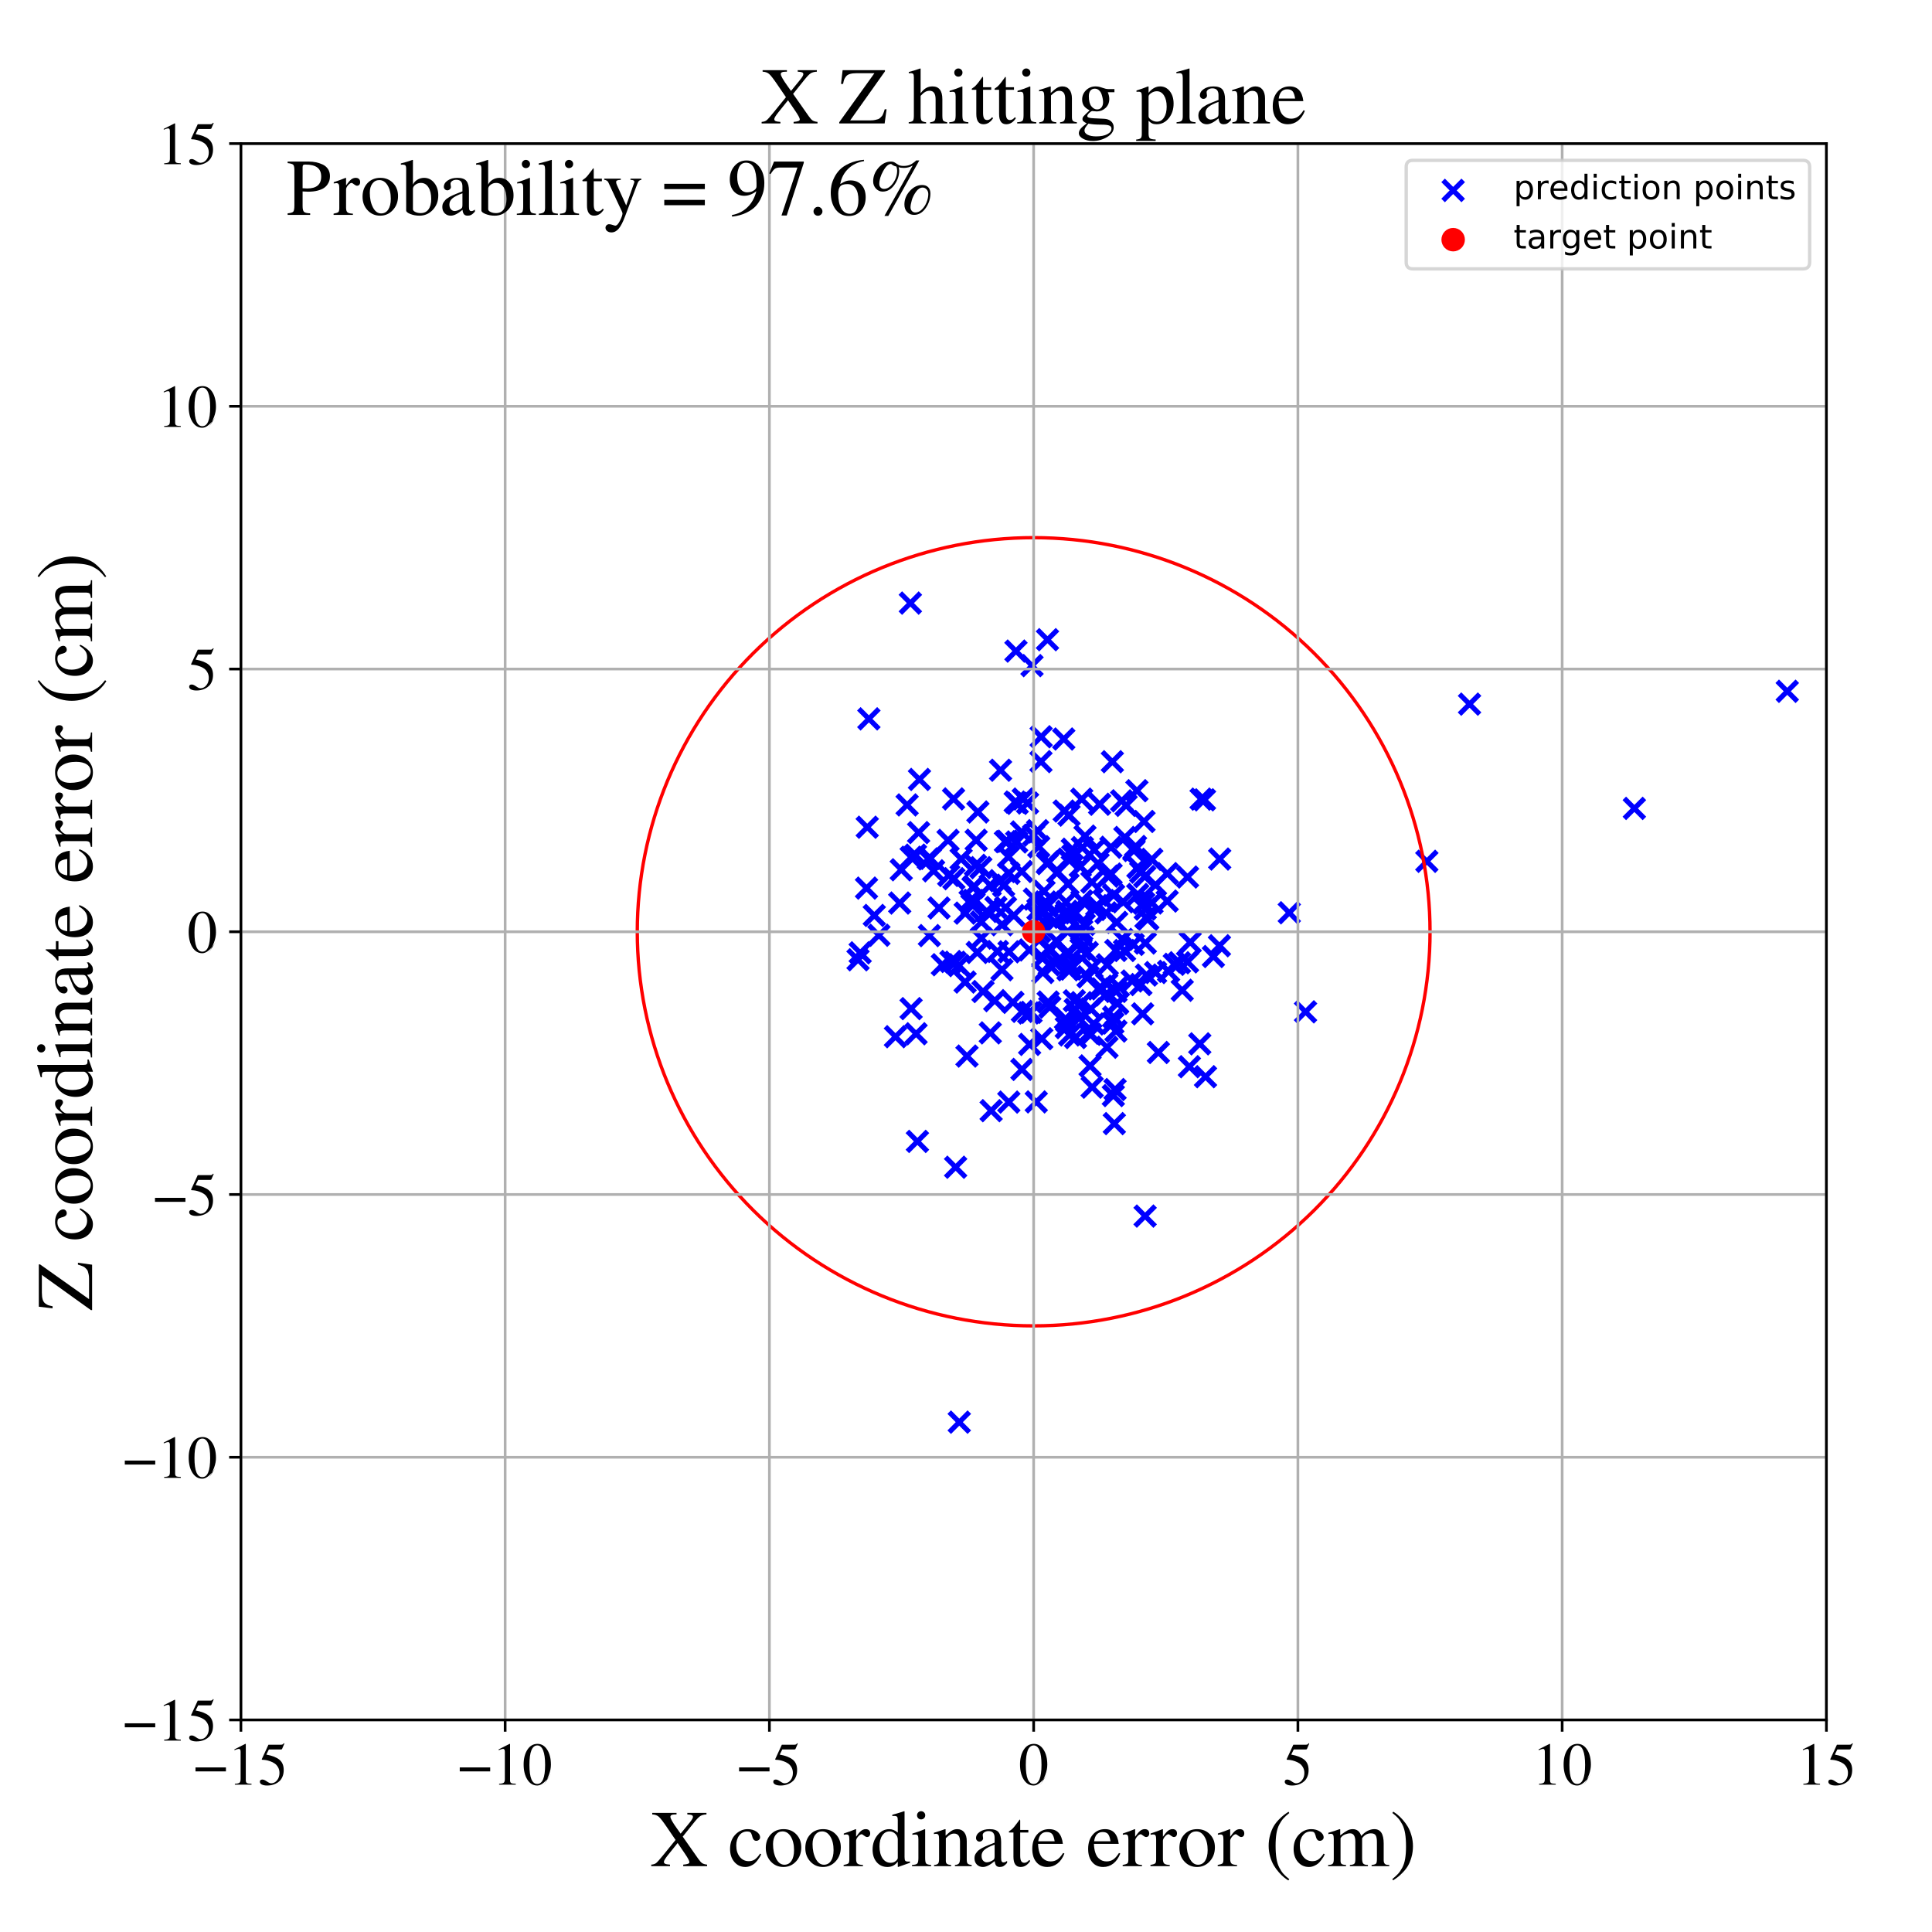<?xml version="1.0" encoding="utf-8" standalone="no"?>
<!DOCTYPE svg PUBLIC "-//W3C//DTD SVG 1.1//EN"
  "http://www.w3.org/Graphics/SVG/1.1/DTD/svg11.dtd">
<!-- Created with matplotlib (https://matplotlib.org/) -->
<svg height="576pt" version="1.1" viewBox="0 0 576 576" width="576pt" xmlns="http://www.w3.org/2000/svg" xmlns:xlink="http://www.w3.org/1999/xlink">
 <defs>
  <style type="text/css">
*{stroke-linecap:butt;stroke-linejoin:round;}
  </style>
 </defs>
 <g id="figure_1">
  <g id="patch_1">
   <path d="M 0 576 
L 576 576 
L 576 0 
L 0 0 
z
" style="fill:#ffffff;"/>
  </g>
  <g id="axes_1">
   <g id="patch_2">
    <path d="M 71.822 512.784 
L 544.52 512.784 
L 544.52 42.802 
L 71.822 42.802 
z
" style="fill:#ffffff;"/>
   </g>
   <g id="PathCollection_1">
    <defs>
     <path d="M -3 3 
L 3 -3 
M -3 -3 
L 3 3 
" id="m7c5f7652da" style="stroke:#0000ff;stroke-width:1.5;"/>
    </defs>
    <g clip-path="url(#pd66aa4daaf)">
     <use style="fill:#0000ff;stroke:#0000ff;stroke-width:1.5;" x="332.222" xlink:href="#m7c5f7652da" y="334.984"/>
     <use style="fill:#0000ff;stroke:#0000ff;stroke-width:1.5;" x="318.715" xlink:href="#m7c5f7652da" y="243.021"/>
     <use style="fill:#0000ff;stroke:#0000ff;stroke-width:1.5;" x="319.141" xlink:href="#m7c5f7652da" y="287.545"/>
     <use style="fill:#0000ff;stroke:#0000ff;stroke-width:1.5;" x="307.38" xlink:href="#m7c5f7652da" y="301.815"/>
     <use style="fill:#0000ff;stroke:#0000ff;stroke-width:1.5;" x="309.447" xlink:href="#m7c5f7652da" y="271.1"/>
     <use style="fill:#0000ff;stroke:#0000ff;stroke-width:1.5;" x="311.713" xlink:href="#m7c5f7652da" y="268.915"/>
     <use style="fill:#0000ff;stroke:#0000ff;stroke-width:1.5;" x="332.439" xlink:href="#m7c5f7652da" y="324.831"/>
     <use style="fill:#0000ff;stroke:#0000ff;stroke-width:1.5;" x="291.547" xlink:href="#m7c5f7652da" y="242.081"/>
     <use style="fill:#0000ff;stroke:#0000ff;stroke-width:1.5;" x="312.532" xlink:href="#m7c5f7652da" y="256.979"/>
     <use style="fill:#0000ff;stroke:#0000ff;stroke-width:1.5;" x="273.513" xlink:href="#m7c5f7652da" y="340.295"/>
     <use style="fill:#0000ff;stroke:#0000ff;stroke-width:1.5;" x="292.427" xlink:href="#m7c5f7652da" y="258.683"/>
     <use style="fill:#0000ff;stroke:#0000ff;stroke-width:1.5;" x="329.582" xlink:href="#m7c5f7652da" y="296.629"/>
     <use style="fill:#0000ff;stroke:#0000ff;stroke-width:1.5;" x="326.038" xlink:href="#m7c5f7652da" y="305.276"/>
     <use style="fill:#0000ff;stroke:#0000ff;stroke-width:1.5;" x="319.698" xlink:href="#m7c5f7652da" y="253.185"/>
     <use style="fill:#0000ff;stroke:#0000ff;stroke-width:1.5;" x="294.189" xlink:href="#m7c5f7652da" y="271.724"/>
     <use style="fill:#0000ff;stroke:#0000ff;stroke-width:1.5;" x="322.315" xlink:href="#m7c5f7652da" y="282.956"/>
     <use style="fill:#0000ff;stroke:#0000ff;stroke-width:1.5;" x="283.504" xlink:href="#m7c5f7652da" y="286.658"/>
     <use style="fill:#0000ff;stroke:#0000ff;stroke-width:1.5;" x="331.635" xlink:href="#m7c5f7652da" y="227.1"/>
     <use style="fill:#0000ff;stroke:#0000ff;stroke-width:1.5;" x="332.688" xlink:href="#m7c5f7652da" y="307.4"/>
     <use style="fill:#0000ff;stroke:#0000ff;stroke-width:1.5;" x="307.675" xlink:href="#m7c5f7652da" y="198.448"/>
     <use style="fill:#0000ff;stroke:#0000ff;stroke-width:1.5;" x="287.767" xlink:href="#m7c5f7652da" y="272.234"/>
     <use style="fill:#0000ff;stroke:#0000ff;stroke-width:1.5;" x="361.766" xlink:href="#m7c5f7652da" y="285.167"/>
     <use style="fill:#0000ff;stroke:#0000ff;stroke-width:1.5;" x="335.742" xlink:href="#m7c5f7652da" y="240.112"/>
     <use style="fill:#0000ff;stroke:#0000ff;stroke-width:1.5;" x="338.126" xlink:href="#m7c5f7652da" y="253.171"/>
     <use style="fill:#0000ff;stroke:#0000ff;stroke-width:1.5;" x="304.613" xlink:href="#m7c5f7652da" y="259.825"/>
     <use style="fill:#0000ff;stroke:#0000ff;stroke-width:1.5;" x="363.634" xlink:href="#m7c5f7652da" y="256.119"/>
     <use style="fill:#0000ff;stroke:#0000ff;stroke-width:1.5;" x="302.66" xlink:href="#m7c5f7652da" y="239.127"/>
     <use style="fill:#0000ff;stroke:#0000ff;stroke-width:1.5;" x="324.612" xlink:href="#m7c5f7652da" y="308.022"/>
     <use style="fill:#0000ff;stroke:#0000ff;stroke-width:1.5;" x="330.041" xlink:href="#m7c5f7652da" y="312.224"/>
     <use style="fill:#0000ff;stroke:#0000ff;stroke-width:1.5;" x="312.977" xlink:href="#m7c5f7652da" y="300.262"/>
     <use style="fill:#0000ff;stroke:#0000ff;stroke-width:1.5;" x="286.549" xlink:href="#m7c5f7652da" y="256.104"/>
     <use style="fill:#0000ff;stroke:#0000ff;stroke-width:1.5;" x="325.199" xlink:href="#m7c5f7652da" y="300.779"/>
     <use style="fill:#0000ff;stroke:#0000ff;stroke-width:1.5;" x="329.958" xlink:href="#m7c5f7652da" y="293.352"/>
     <use style="fill:#0000ff;stroke:#0000ff;stroke-width:1.5;" x="341.8" xlink:href="#m7c5f7652da" y="290.706"/>
     <use style="fill:#0000ff;stroke:#0000ff;stroke-width:1.5;" x="300.662" xlink:href="#m7c5f7652da" y="255.447"/>
     <use style="fill:#0000ff;stroke:#0000ff;stroke-width:1.5;" x="288.291" xlink:href="#m7c5f7652da" y="314.851"/>
     <use style="fill:#0000ff;stroke:#0000ff;stroke-width:1.5;" x="389.231" xlink:href="#m7c5f7652da" y="301.666"/>
     <use style="fill:#0000ff;stroke:#0000ff;stroke-width:1.5;" x="277.389" xlink:href="#m7c5f7652da" y="255.915"/>
     <use style="fill:#0000ff;stroke:#0000ff;stroke-width:1.5;" x="322.573" xlink:href="#m7c5f7652da" y="268.585"/>
     <use style="fill:#0000ff;stroke:#0000ff;stroke-width:1.5;" x="295.212" xlink:href="#m7c5f7652da" y="263.918"/>
     <use style="fill:#0000ff;stroke:#0000ff;stroke-width:1.5;" x="302.233" xlink:href="#m7c5f7652da" y="272.946"/>
     <use style="fill:#0000ff;stroke:#0000ff;stroke-width:1.5;" x="345.354" xlink:href="#m7c5f7652da" y="313.783"/>
     <use style="fill:#0000ff;stroke:#0000ff;stroke-width:1.5;" x="285.994" xlink:href="#m7c5f7652da" y="423.997"/>
     <use style="fill:#0000ff;stroke:#0000ff;stroke-width:1.5;" x="341.068" xlink:href="#m7c5f7652da" y="244.906"/>
     <use style="fill:#0000ff;stroke:#0000ff;stroke-width:1.5;" x="298.302" xlink:href="#m7c5f7652da" y="229.632"/>
     <use style="fill:#0000ff;stroke:#0000ff;stroke-width:1.5;" x="318.885" xlink:href="#m7c5f7652da" y="308.556"/>
     <use style="fill:#0000ff;stroke:#0000ff;stroke-width:1.5;" x="354.601" xlink:href="#m7c5f7652da" y="318.026"/>
     <use style="fill:#0000ff;stroke:#0000ff;stroke-width:1.5;" x="331.199" xlink:href="#m7c5f7652da" y="252.597"/>
     <use style="fill:#0000ff;stroke:#0000ff;stroke-width:1.5;" x="532.849" xlink:href="#m7c5f7652da" y="206.102"/>
     <use style="fill:#0000ff;stroke:#0000ff;stroke-width:1.5;" x="327.484" xlink:href="#m7c5f7652da" y="294.835"/>
     <use style="fill:#0000ff;stroke:#0000ff;stroke-width:1.5;" x="324.373" xlink:href="#m7c5f7652da" y="291.216"/>
     <use style="fill:#0000ff;stroke:#0000ff;stroke-width:1.5;" x="300.822" xlink:href="#m7c5f7652da" y="283.766"/>
     <use style="fill:#0000ff;stroke:#0000ff;stroke-width:1.5;" x="311.256" xlink:href="#m7c5f7652da" y="265.717"/>
     <use style="fill:#0000ff;stroke:#0000ff;stroke-width:1.5;" x="312.235" xlink:href="#m7c5f7652da" y="257.474"/>
     <use style="fill:#0000ff;stroke:#0000ff;stroke-width:1.5;" x="314.946" xlink:href="#m7c5f7652da" y="280.544"/>
     <use style="fill:#0000ff;stroke:#0000ff;stroke-width:1.5;" x="323.474" xlink:href="#m7c5f7652da" y="249.267"/>
     <use style="fill:#0000ff;stroke:#0000ff;stroke-width:1.5;" x="291.349" xlink:href="#m7c5f7652da" y="283.965"/>
     <use style="fill:#0000ff;stroke:#0000ff;stroke-width:1.5;" x="266.967" xlink:href="#m7c5f7652da" y="309.08"/>
     <use style="fill:#0000ff;stroke:#0000ff;stroke-width:1.5;" x="312.793" xlink:href="#m7c5f7652da" y="287.663"/>
     <use style="fill:#0000ff;stroke:#0000ff;stroke-width:1.5;" x="354.046" xlink:href="#m7c5f7652da" y="261.478"/>
     <use style="fill:#0000ff;stroke:#0000ff;stroke-width:1.5;" x="310.402" xlink:href="#m7c5f7652da" y="219.658"/>
     <use style="fill:#0000ff;stroke:#0000ff;stroke-width:1.5;" x="339.2" xlink:href="#m7c5f7652da" y="266.662"/>
     <use style="fill:#0000ff;stroke:#0000ff;stroke-width:1.5;" x="317.982" xlink:href="#m7c5f7652da" y="304.427"/>
     <use style="fill:#0000ff;stroke:#0000ff;stroke-width:1.5;" x="322.497" xlink:href="#m7c5f7652da" y="238.253"/>
     <use style="fill:#0000ff;stroke:#0000ff;stroke-width:1.5;" x="332.719" xlink:href="#m7c5f7652da" y="295.572"/>
     <use style="fill:#0000ff;stroke:#0000ff;stroke-width:1.5;" x="325.24" xlink:href="#m7c5f7652da" y="308.36"/>
     <use style="fill:#0000ff;stroke:#0000ff;stroke-width:1.5;" x="308.157" xlink:href="#m7c5f7652da" y="248.998"/>
     <use style="fill:#0000ff;stroke:#0000ff;stroke-width:1.5;" x="331.995" xlink:href="#m7c5f7652da" y="266.872"/>
     <use style="fill:#0000ff;stroke:#0000ff;stroke-width:1.5;" x="280.95" xlink:href="#m7c5f7652da" y="287.62"/>
     <use style="fill:#0000ff;stroke:#0000ff;stroke-width:1.5;" x="631.181" xlink:href="#m7c5f7652da" y="141.608"/>
     <use style="fill:#0000ff;stroke:#0000ff;stroke-width:1.5;" x="322.694" xlink:href="#m7c5f7652da" y="252.694"/>
     <use style="fill:#0000ff;stroke:#0000ff;stroke-width:1.5;" x="258.34" xlink:href="#m7c5f7652da" y="264.777"/>
     <use style="fill:#0000ff;stroke:#0000ff;stroke-width:1.5;" x="304.807" xlink:href="#m7c5f7652da" y="301.522"/>
     <use style="fill:#0000ff;stroke:#0000ff;stroke-width:1.5;" x="331.924" xlink:href="#m7c5f7652da" y="326.627"/>
     <use style="fill:#0000ff;stroke:#0000ff;stroke-width:1.5;" x="320.688" xlink:href="#m7c5f7652da" y="272.171"/>
     <use style="fill:#0000ff;stroke:#0000ff;stroke-width:1.5;" x="324.985" xlink:href="#m7c5f7652da" y="317.778"/>
     <use style="fill:#0000ff;stroke:#0000ff;stroke-width:1.5;" x="338.036" xlink:href="#m7c5f7652da" y="253.566"/>
     <use style="fill:#0000ff;stroke:#0000ff;stroke-width:1.5;" x="300.285" xlink:href="#m7c5f7652da" y="250.809"/>
     <use style="fill:#0000ff;stroke:#0000ff;stroke-width:1.5;" x="317.893" xlink:href="#m7c5f7652da" y="306.367"/>
     <use style="fill:#0000ff;stroke:#0000ff;stroke-width:1.5;" x="289.223" xlink:href="#m7c5f7652da" y="268.628"/>
     <use style="fill:#0000ff;stroke:#0000ff;stroke-width:1.5;" x="315.334" xlink:href="#m7c5f7652da" y="259.978"/>
     <use style="fill:#0000ff;stroke:#0000ff;stroke-width:1.5;" x="438.124" xlink:href="#m7c5f7652da" y="209.928"/>
     <use style="fill:#0000ff;stroke:#0000ff;stroke-width:1.5;" x="338.955" xlink:href="#m7c5f7652da" y="235.738"/>
     <use style="fill:#0000ff;stroke:#0000ff;stroke-width:1.5;" x="354.84" xlink:href="#m7c5f7652da" y="280.934"/>
     <use style="fill:#0000ff;stroke:#0000ff;stroke-width:1.5;" x="348.017" xlink:href="#m7c5f7652da" y="260.451"/>
     <use style="fill:#0000ff;stroke:#0000ff;stroke-width:1.5;" x="359.108" xlink:href="#m7c5f7652da" y="238.46"/>
     <use style="fill:#0000ff;stroke:#0000ff;stroke-width:1.5;" x="309.345" xlink:href="#m7c5f7652da" y="247.65"/>
     <use style="fill:#0000ff;stroke:#0000ff;stroke-width:1.5;" x="304.567" xlink:href="#m7c5f7652da" y="248.041"/>
     <use style="fill:#0000ff;stroke:#0000ff;stroke-width:1.5;" x="271.632" xlink:href="#m7c5f7652da" y="300.711"/>
     <use style="fill:#0000ff;stroke:#0000ff;stroke-width:1.5;" x="357.693" xlink:href="#m7c5f7652da" y="311.206"/>
     <use style="fill:#0000ff;stroke:#0000ff;stroke-width:1.5;" x="300.808" xlink:href="#m7c5f7652da" y="260.366"/>
     <use style="fill:#0000ff;stroke:#0000ff;stroke-width:1.5;" x="310.347" xlink:href="#m7c5f7652da" y="227.066"/>
     <use style="fill:#0000ff;stroke:#0000ff;stroke-width:1.5;" x="298.742" xlink:href="#m7c5f7652da" y="275.701"/>
     <use style="fill:#0000ff;stroke:#0000ff;stroke-width:1.5;" x="292.589" xlink:href="#m7c5f7652da" y="274.845"/>
     <use style="fill:#0000ff;stroke:#0000ff;stroke-width:1.5;" x="290.816" xlink:href="#m7c5f7652da" y="257.984"/>
     <use style="fill:#0000ff;stroke:#0000ff;stroke-width:1.5;" x="333.13" xlink:href="#m7c5f7652da" y="299.016"/>
     <use style="fill:#0000ff;stroke:#0000ff;stroke-width:1.5;" x="322.445" xlink:href="#m7c5f7652da" y="298.923"/>
     <use style="fill:#0000ff;stroke:#0000ff;stroke-width:1.5;" x="285.889" xlink:href="#m7c5f7652da" y="287.881"/>
     <use style="fill:#0000ff;stroke:#0000ff;stroke-width:1.5;" x="318.344" xlink:href="#m7c5f7652da" y="277.719"/>
     <use style="fill:#0000ff;stroke:#0000ff;stroke-width:1.5;" x="308.952" xlink:href="#m7c5f7652da" y="328.518"/>
     <use style="fill:#0000ff;stroke:#0000ff;stroke-width:1.5;" x="303.265" xlink:href="#m7c5f7652da" y="239.505"/>
     <use style="fill:#0000ff;stroke:#0000ff;stroke-width:1.5;" x="334.813" xlink:href="#m7c5f7652da" y="268.862"/>
     <use style="fill:#0000ff;stroke:#0000ff;stroke-width:1.5;" x="272.943" xlink:href="#m7c5f7652da" y="254.949"/>
     <use style="fill:#0000ff;stroke:#0000ff;stroke-width:1.5;" x="354.047" xlink:href="#m7c5f7652da" y="286.773"/>
     <use style="fill:#0000ff;stroke:#0000ff;stroke-width:1.5;" x="318.49" xlink:href="#m7c5f7652da" y="256.135"/>
     <use style="fill:#0000ff;stroke:#0000ff;stroke-width:1.5;" x="341.652" xlink:href="#m7c5f7652da" y="273.576"/>
     <use style="fill:#0000ff;stroke:#0000ff;stroke-width:1.5;" x="268.24" xlink:href="#m7c5f7652da" y="269.231"/>
     <use style="fill:#0000ff;stroke:#0000ff;stroke-width:1.5;" x="296.918" xlink:href="#m7c5f7652da" y="270.532"/>
     <use style="fill:#0000ff;stroke:#0000ff;stroke-width:1.5;" x="341.303" xlink:href="#m7c5f7652da" y="261.319"/>
     <use style="fill:#0000ff;stroke:#0000ff;stroke-width:1.5;" x="310.928" xlink:href="#m7c5f7652da" y="285.54"/>
     <use style="fill:#0000ff;stroke:#0000ff;stroke-width:1.5;" x="340.66" xlink:href="#m7c5f7652da" y="302.26"/>
     <use style="fill:#0000ff;stroke:#0000ff;stroke-width:1.5;" x="358.084" xlink:href="#m7c5f7652da" y="238.251"/>
     <use style="fill:#0000ff;stroke:#0000ff;stroke-width:1.5;" x="277.087" xlink:href="#m7c5f7652da" y="278.934"/>
     <use style="fill:#0000ff;stroke:#0000ff;stroke-width:1.5;" x="296.573" xlink:href="#m7c5f7652da" y="298.325"/>
     <use style="fill:#0000ff;stroke:#0000ff;stroke-width:1.5;" x="337.862" xlink:href="#m7c5f7652da" y="281.56"/>
     <use style="fill:#0000ff;stroke:#0000ff;stroke-width:1.5;" x="303.11" xlink:href="#m7c5f7652da" y="251.019"/>
     <use style="fill:#0000ff;stroke:#0000ff;stroke-width:1.5;" x="338.545" xlink:href="#m7c5f7652da" y="252.359"/>
     <use style="fill:#0000ff;stroke:#0000ff;stroke-width:1.5;" x="347.977" xlink:href="#m7c5f7652da" y="268.641"/>
     <use style="fill:#0000ff;stroke:#0000ff;stroke-width:1.5;" x="331.777" xlink:href="#m7c5f7652da" y="305.019"/>
     <use style="fill:#0000ff;stroke:#0000ff;stroke-width:1.5;" x="284.765" xlink:href="#m7c5f7652da" y="286.876"/>
     <use style="fill:#0000ff;stroke:#0000ff;stroke-width:1.5;" x="268.702" xlink:href="#m7c5f7652da" y="259.312"/>
     <use style="fill:#0000ff;stroke:#0000ff;stroke-width:1.5;" x="321.715" xlink:href="#m7c5f7652da" y="303.614"/>
     <use style="fill:#0000ff;stroke:#0000ff;stroke-width:1.5;" x="287.733" xlink:href="#m7c5f7652da" y="292.789"/>
     <use style="fill:#0000ff;stroke:#0000ff;stroke-width:1.5;" x="270.45" xlink:href="#m7c5f7652da" y="239.978"/>
     <use style="fill:#0000ff;stroke:#0000ff;stroke-width:1.5;" x="312.397" xlink:href="#m7c5f7652da" y="273.485"/>
     <use style="fill:#0000ff;stroke:#0000ff;stroke-width:1.5;" x="306.36" xlink:href="#m7c5f7652da" y="239.411"/>
     <use style="fill:#0000ff;stroke:#0000ff;stroke-width:1.5;" x="255.81" xlink:href="#m7c5f7652da" y="286.145"/>
     <use style="fill:#0000ff;stroke:#0000ff;stroke-width:1.5;" x="312.838" xlink:href="#m7c5f7652da" y="282.649"/>
     <use style="fill:#0000ff;stroke:#0000ff;stroke-width:1.5;" x="256.452" xlink:href="#m7c5f7652da" y="284.071"/>
     <use style="fill:#0000ff;stroke:#0000ff;stroke-width:1.5;" x="304.668" xlink:href="#m7c5f7652da" y="318.829"/>
     <use style="fill:#0000ff;stroke:#0000ff;stroke-width:1.5;" x="259.045" xlink:href="#m7c5f7652da" y="214.318"/>
     <use style="fill:#0000ff;stroke:#0000ff;stroke-width:1.5;" x="334.409" xlink:href="#m7c5f7652da" y="238.759"/>
     <use style="fill:#0000ff;stroke:#0000ff;stroke-width:1.5;" x="282.648" xlink:href="#m7c5f7652da" y="250.543"/>
     <use style="fill:#0000ff;stroke:#0000ff;stroke-width:1.5;" x="333.197" xlink:href="#m7c5f7652da" y="299.144"/>
     <use style="fill:#0000ff;stroke:#0000ff;stroke-width:1.5;" x="320.298" xlink:href="#m7c5f7652da" y="298.354"/>
     <use style="fill:#0000ff;stroke:#0000ff;stroke-width:1.5;" x="290.104" xlink:href="#m7c5f7652da" y="264.591"/>
     <use style="fill:#0000ff;stroke:#0000ff;stroke-width:1.5;" x="314.653" xlink:href="#m7c5f7652da" y="287.223"/>
     <use style="fill:#0000ff;stroke:#0000ff;stroke-width:1.5;" x="318.409" xlink:href="#m7c5f7652da" y="263.57"/>
     <use style="fill:#0000ff;stroke:#0000ff;stroke-width:1.5;" x="290.403" xlink:href="#m7c5f7652da" y="264.243"/>
     <use style="fill:#0000ff;stroke:#0000ff;stroke-width:1.5;" x="343.453" xlink:href="#m7c5f7652da" y="269.212"/>
     <use style="fill:#0000ff;stroke:#0000ff;stroke-width:1.5;" x="359.409" xlink:href="#m7c5f7652da" y="321.005"/>
     <use style="fill:#0000ff;stroke:#0000ff;stroke-width:1.5;" x="273.111" xlink:href="#m7c5f7652da" y="308.197"/>
     <use style="fill:#0000ff;stroke:#0000ff;stroke-width:1.5;" x="352.467" xlink:href="#m7c5f7652da" y="295.237"/>
     <use style="fill:#0000ff;stroke:#0000ff;stroke-width:1.5;" x="351.657" xlink:href="#m7c5f7652da" y="287.026"/>
     <use style="fill:#0000ff;stroke:#0000ff;stroke-width:1.5;" x="325.534" xlink:href="#m7c5f7652da" y="263.022"/>
     <use style="fill:#0000ff;stroke:#0000ff;stroke-width:1.5;" x="323.247" xlink:href="#m7c5f7652da" y="275.61"/>
     <use style="fill:#0000ff;stroke:#0000ff;stroke-width:1.5;" x="301.98" xlink:href="#m7c5f7652da" y="298.841"/>
     <use style="fill:#0000ff;stroke:#0000ff;stroke-width:1.5;" x="317.837" xlink:href="#m7c5f7652da" y="268.963"/>
     <use style="fill:#0000ff;stroke:#0000ff;stroke-width:1.5;" x="334.651" xlink:href="#m7c5f7652da" y="280.074"/>
     <use style="fill:#0000ff;stroke:#0000ff;stroke-width:1.5;" x="314.501" xlink:href="#m7c5f7652da" y="274.87"/>
     <use style="fill:#0000ff;stroke:#0000ff;stroke-width:1.5;" x="322.069" xlink:href="#m7c5f7652da" y="258.34"/>
     <use style="fill:#0000ff;stroke:#0000ff;stroke-width:1.5;" x="325.614" xlink:href="#m7c5f7652da" y="324.133"/>
     <use style="fill:#0000ff;stroke:#0000ff;stroke-width:1.5;" x="293.071" xlink:href="#m7c5f7652da" y="295.608"/>
     <use style="fill:#0000ff;stroke:#0000ff;stroke-width:1.5;" x="320.647" xlink:href="#m7c5f7652da" y="309.337"/>
     <use style="fill:#0000ff;stroke:#0000ff;stroke-width:1.5;" x="363.561" xlink:href="#m7c5f7652da" y="281.959"/>
     <use style="fill:#0000ff;stroke:#0000ff;stroke-width:1.5;" x="350.1" xlink:href="#m7c5f7652da" y="287.495"/>
     <use style="fill:#0000ff;stroke:#0000ff;stroke-width:1.5;" x="322.921" xlink:href="#m7c5f7652da" y="279.356"/>
     <use style="fill:#0000ff;stroke:#0000ff;stroke-width:1.5;" x="327.369" xlink:href="#m7c5f7652da" y="257.432"/>
     <use style="fill:#0000ff;stroke:#0000ff;stroke-width:1.5;" x="318.392" xlink:href="#m7c5f7652da" y="273.671"/>
     <use style="fill:#0000ff;stroke:#0000ff;stroke-width:1.5;" x="330.124" xlink:href="#m7c5f7652da" y="287.646"/>
     <use style="fill:#0000ff;stroke:#0000ff;stroke-width:1.5;" x="299.754" xlink:href="#m7c5f7652da" y="250.93"/>
     <use style="fill:#0000ff;stroke:#0000ff;stroke-width:1.5;" x="318.233" xlink:href="#m7c5f7652da" y="284.628"/>
     <use style="fill:#0000ff;stroke:#0000ff;stroke-width:1.5;" x="487.264" xlink:href="#m7c5f7652da" y="241.017"/>
     <use style="fill:#0000ff;stroke:#0000ff;stroke-width:1.5;" x="284.291" xlink:href="#m7c5f7652da" y="238.18"/>
     <use style="fill:#0000ff;stroke:#0000ff;stroke-width:1.5;" x="326.97" xlink:href="#m7c5f7652da" y="270.01"/>
     <use style="fill:#0000ff;stroke:#0000ff;stroke-width:1.5;" x="329.137" xlink:href="#m7c5f7652da" y="268.467"/>
     <use style="fill:#0000ff;stroke:#0000ff;stroke-width:1.5;" x="302.895" xlink:href="#m7c5f7652da" y="194.112"/>
     <use style="fill:#0000ff;stroke:#0000ff;stroke-width:1.5;" x="274.129" xlink:href="#m7c5f7652da" y="232.381"/>
     <use style="fill:#0000ff;stroke:#0000ff;stroke-width:1.5;" x="341.4" xlink:href="#m7c5f7652da" y="362.56"/>
     <use style="fill:#0000ff;stroke:#0000ff;stroke-width:1.5;" x="290.263" xlink:href="#m7c5f7652da" y="268.423"/>
     <use style="fill:#0000ff;stroke:#0000ff;stroke-width:1.5;" x="326.354" xlink:href="#m7c5f7652da" y="271.159"/>
     <use style="fill:#0000ff;stroke:#0000ff;stroke-width:1.5;" x="317.657" xlink:href="#m7c5f7652da" y="303.725"/>
     <use style="fill:#0000ff;stroke:#0000ff;stroke-width:1.5;" x="317.148" xlink:href="#m7c5f7652da" y="220.327"/>
     <use style="fill:#0000ff;stroke:#0000ff;stroke-width:1.5;" x="344.497" xlink:href="#m7c5f7652da" y="263.842"/>
     <use style="fill:#0000ff;stroke:#0000ff;stroke-width:1.5;" x="309.658" xlink:href="#m7c5f7652da" y="273.348"/>
     <use style="fill:#0000ff;stroke:#0000ff;stroke-width:1.5;" x="333.424" xlink:href="#m7c5f7652da" y="294.032"/>
     <use style="fill:#0000ff;stroke:#0000ff;stroke-width:1.5;" x="322.507" xlink:href="#m7c5f7652da" y="277.354"/>
     <use style="fill:#0000ff;stroke:#0000ff;stroke-width:1.5;" x="317.278" xlink:href="#m7c5f7652da" y="241.796"/>
     <use style="fill:#0000ff;stroke:#0000ff;stroke-width:1.5;" x="258.554" xlink:href="#m7c5f7652da" y="246.623"/>
     <use style="fill:#0000ff;stroke:#0000ff;stroke-width:1.5;" x="321.829" xlink:href="#m7c5f7652da" y="280.444"/>
     <use style="fill:#0000ff;stroke:#0000ff;stroke-width:1.5;" x="344.524" xlink:href="#m7c5f7652da" y="289.949"/>
     <use style="fill:#0000ff;stroke:#0000ff;stroke-width:1.5;" x="309.974" xlink:href="#m7c5f7652da" y="277.731"/>
     <use style="fill:#0000ff;stroke:#0000ff;stroke-width:1.5;" x="318.061" xlink:href="#m7c5f7652da" y="271.701"/>
     <use style="fill:#0000ff;stroke:#0000ff;stroke-width:1.5;" x="327.838" xlink:href="#m7c5f7652da" y="239.779"/>
     <use style="fill:#0000ff;stroke:#0000ff;stroke-width:1.5;" x="312.952" xlink:href="#m7c5f7652da" y="283.426"/>
     <use style="fill:#0000ff;stroke:#0000ff;stroke-width:1.5;" x="292.585" xlink:href="#m7c5f7652da" y="279.698"/>
     <use style="fill:#0000ff;stroke:#0000ff;stroke-width:1.5;" x="332.934" xlink:href="#m7c5f7652da" y="274.983"/>
     <use style="fill:#0000ff;stroke:#0000ff;stroke-width:1.5;" x="289.753" xlink:href="#m7c5f7652da" y="269.73"/>
     <use style="fill:#0000ff;stroke:#0000ff;stroke-width:1.5;" x="384.382" xlink:href="#m7c5f7652da" y="272.131"/>
     <use style="fill:#0000ff;stroke:#0000ff;stroke-width:1.5;" x="320.558" xlink:href="#m7c5f7652da" y="300.927"/>
     <use style="fill:#0000ff;stroke:#0000ff;stroke-width:1.5;" x="306.69" xlink:href="#m7c5f7652da" y="301.999"/>
     <use style="fill:#0000ff;stroke:#0000ff;stroke-width:1.5;" x="271.652" xlink:href="#m7c5f7652da" y="255.579"/>
     <use style="fill:#0000ff;stroke:#0000ff;stroke-width:1.5;" x="324.158" xlink:href="#m7c5f7652da" y="283.995"/>
     <use style="fill:#0000ff;stroke:#0000ff;stroke-width:1.5;" x="309.69" xlink:href="#m7c5f7652da" y="252.433"/>
     <use style="fill:#0000ff;stroke:#0000ff;stroke-width:1.5;" x="337.536" xlink:href="#m7c5f7652da" y="292.474"/>
     <use style="fill:#0000ff;stroke:#0000ff;stroke-width:1.5;" x="297.377" xlink:href="#m7c5f7652da" y="283.671"/>
     <use style="fill:#0000ff;stroke:#0000ff;stroke-width:1.5;" x="340.104" xlink:href="#m7c5f7652da" y="260.038"/>
     <use style="fill:#0000ff;stroke:#0000ff;stroke-width:1.5;" x="335.367" xlink:href="#m7c5f7652da" y="249.668"/>
     <use style="fill:#0000ff;stroke:#0000ff;stroke-width:1.5;" x="308.412" xlink:href="#m7c5f7652da" y="268.055"/>
     <use style="fill:#0000ff;stroke:#0000ff;stroke-width:1.5;" x="299.787" xlink:href="#m7c5f7652da" y="270.603"/>
     <use style="fill:#0000ff;stroke:#0000ff;stroke-width:1.5;" x="310.59" xlink:href="#m7c5f7652da" y="309.674"/>
     <use style="fill:#0000ff;stroke:#0000ff;stroke-width:1.5;" x="343.385" xlink:href="#m7c5f7652da" y="256.189"/>
     <use style="fill:#0000ff;stroke:#0000ff;stroke-width:1.5;" x="340.136" xlink:href="#m7c5f7652da" y="293.531"/>
     <use style="fill:#0000ff;stroke:#0000ff;stroke-width:1.5;" x="295.494" xlink:href="#m7c5f7652da" y="331.135"/>
     <use style="fill:#0000ff;stroke:#0000ff;stroke-width:1.5;" x="332.68" xlink:href="#m7c5f7652da" y="283.362"/>
     <use style="fill:#0000ff;stroke:#0000ff;stroke-width:1.5;" x="311.454" xlink:href="#m7c5f7652da" y="269.552"/>
     <use style="fill:#0000ff;stroke:#0000ff;stroke-width:1.5;" x="326.243" xlink:href="#m7c5f7652da" y="253.382"/>
     <use style="fill:#0000ff;stroke:#0000ff;stroke-width:1.5;" x="425.393" xlink:href="#m7c5f7652da" y="256.789"/>
     <use style="fill:#0000ff;stroke:#0000ff;stroke-width:1.5;" x="291.029" xlink:href="#m7c5f7652da" y="250.495"/>
     <use style="fill:#0000ff;stroke:#0000ff;stroke-width:1.5;" x="305.065" xlink:href="#m7c5f7652da" y="238.22"/>
     <use style="fill:#0000ff;stroke:#0000ff;stroke-width:1.5;" x="284.911" xlink:href="#m7c5f7652da" y="347.997"/>
     <use style="fill:#0000ff;stroke:#0000ff;stroke-width:1.5;" x="282.847" xlink:href="#m7c5f7652da" y="261.008"/>
     <use style="fill:#0000ff;stroke:#0000ff;stroke-width:1.5;" x="298.727" xlink:href="#m7c5f7652da" y="289.12"/>
     <use style="fill:#0000ff;stroke:#0000ff;stroke-width:1.5;" x="319.246" xlink:href="#m7c5f7652da" y="288.92"/>
     <use style="fill:#0000ff;stroke:#0000ff;stroke-width:1.5;" x="341.461" xlink:href="#m7c5f7652da" y="281.149"/>
     <use style="fill:#0000ff;stroke:#0000ff;stroke-width:1.5;" x="306.906" xlink:href="#m7c5f7652da" y="283.215"/>
     <use style="fill:#0000ff;stroke:#0000ff;stroke-width:1.5;" x="312.292" xlink:href="#m7c5f7652da" y="190.715"/>
     <use style="fill:#0000ff;stroke:#0000ff;stroke-width:1.5;" x="342.205" xlink:href="#m7c5f7652da" y="274.019"/>
     <use style="fill:#0000ff;stroke:#0000ff;stroke-width:1.5;" x="348.396" xlink:href="#m7c5f7652da" y="289.578"/>
     <use style="fill:#0000ff;stroke:#0000ff;stroke-width:1.5;" x="284.385" xlink:href="#m7c5f7652da" y="261.965"/>
     <use style="fill:#0000ff;stroke:#0000ff;stroke-width:1.5;" x="271.414" xlink:href="#m7c5f7652da" y="179.806"/>
     <use style="fill:#0000ff;stroke:#0000ff;stroke-width:1.5;" x="341.449" xlink:href="#m7c5f7652da" y="271.032"/>
     <use style="fill:#0000ff;stroke:#0000ff;stroke-width:1.5;" x="340.991" xlink:href="#m7c5f7652da" y="269.294"/>
     <use style="fill:#0000ff;stroke:#0000ff;stroke-width:1.5;" x="279.949" xlink:href="#m7c5f7652da" y="270.704"/>
     <use style="fill:#0000ff;stroke:#0000ff;stroke-width:1.5;" x="260.656" xlink:href="#m7c5f7652da" y="272.924"/>
     <use style="fill:#0000ff;stroke:#0000ff;stroke-width:1.5;" x="312.179" xlink:href="#m7c5f7652da" y="270.228"/>
     <use style="fill:#0000ff;stroke:#0000ff;stroke-width:1.5;" x="332.01" xlink:href="#m7c5f7652da" y="303.235"/>
     <use style="fill:#0000ff;stroke:#0000ff;stroke-width:1.5;" x="328.523" xlink:href="#m7c5f7652da" y="294.813"/>
     <use style="fill:#0000ff;stroke:#0000ff;stroke-width:1.5;" x="300.767" xlink:href="#m7c5f7652da" y="328.57"/>
     <use style="fill:#0000ff;stroke:#0000ff;stroke-width:1.5;" x="273.877" xlink:href="#m7c5f7652da" y="248.229"/>
     <use style="fill:#0000ff;stroke:#0000ff;stroke-width:1.5;" x="276.758" xlink:href="#m7c5f7652da" y="256.066"/>
     <use style="fill:#0000ff;stroke:#0000ff;stroke-width:1.5;" x="278.34" xlink:href="#m7c5f7652da" y="259.619"/>
     <use style="fill:#0000ff;stroke:#0000ff;stroke-width:1.5;" x="318.4" xlink:href="#m7c5f7652da" y="289.133"/>
     <use style="fill:#0000ff;stroke:#0000ff;stroke-width:1.5;" x="318.733" xlink:href="#m7c5f7652da" y="284.208"/>
     <use style="fill:#0000ff;stroke:#0000ff;stroke-width:1.5;" x="325.579" xlink:href="#m7c5f7652da" y="288.531"/>
     <use style="fill:#0000ff;stroke:#0000ff;stroke-width:1.5;" x="306.965" xlink:href="#m7c5f7652da" y="311.376"/>
     <use style="fill:#0000ff;stroke:#0000ff;stroke-width:1.5;" x="299.224" xlink:href="#m7c5f7652da" y="264.043"/>
     <use style="fill:#0000ff;stroke:#0000ff;stroke-width:1.5;" x="319.841" xlink:href="#m7c5f7652da" y="255.075"/>
     <use style="fill:#0000ff;stroke:#0000ff;stroke-width:1.5;" x="329.744" xlink:href="#m7c5f7652da" y="272.165"/>
     <use style="fill:#0000ff;stroke:#0000ff;stroke-width:1.5;" x="331.262" xlink:href="#m7c5f7652da" y="260.584"/>
     <use style="fill:#0000ff;stroke:#0000ff;stroke-width:1.5;" x="262.037" xlink:href="#m7c5f7652da" y="278.829"/>
     <use style="fill:#0000ff;stroke:#0000ff;stroke-width:1.5;" x="310.91" xlink:href="#m7c5f7652da" y="289.929"/>
     <use style="fill:#0000ff;stroke:#0000ff;stroke-width:1.5;" x="339.252" xlink:href="#m7c5f7652da" y="258.609"/>
     <use style="fill:#0000ff;stroke:#0000ff;stroke-width:1.5;" x="335.265" xlink:href="#m7c5f7652da" y="283.378"/>
     <use style="fill:#0000ff;stroke:#0000ff;stroke-width:1.5;" x="295.247" xlink:href="#m7c5f7652da" y="307.941"/>
     <use style="fill:#0000ff;stroke:#0000ff;stroke-width:1.5;" x="298.178" xlink:href="#m7c5f7652da" y="262.56"/>
     <use style="fill:#0000ff;stroke:#0000ff;stroke-width:1.5;" x="317.864" xlink:href="#m7c5f7652da" y="272.51"/>
     <use style="fill:#0000ff;stroke:#0000ff;stroke-width:1.5;" x="330.346" xlink:href="#m7c5f7652da" y="261.206"/>
     <use style="fill:#0000ff;stroke:#0000ff;stroke-width:1.5;" x="312.487" xlink:href="#m7c5f7652da" y="298.73"/>
    </g>
   </g>
   <g id="PathCollection_2">
    <defs>
     <path d="M 0 3 
C 0.796 3 1.559 2.684 2.121 2.121 
C 2.684 1.559 3 0.796 3 0 
C 3 -0.796 2.684 -1.559 2.121 -2.121 
C 1.559 -2.684 0.796 -3 0 -3 
C -0.796 -3 -1.559 -2.684 -2.121 -2.121 
C -2.684 -1.559 -3 -0.796 -3 0 
C -3 0.796 -2.684 1.559 -2.121 2.121 
C -1.559 2.684 -0.796 3 0 3 
z
" id="m36160c3a89" style="stroke:#ff0000;"/>
    </defs>
    <g clip-path="url(#pd66aa4daaf)">
     <use style="fill:#ff0000;stroke:#ff0000;" x="308.171" xlink:href="#m36160c3a89" y="277.793"/>
    </g>
   </g>
   <g id="patch_3">
    <path clip-path="url(#pd66aa4daaf)" d="M 308.171 395.288 
C 339.511 395.288 369.572 382.908 391.733 360.875 
C 413.894 338.841 426.346 308.953 426.346 277.793 
C 426.346 246.633 413.894 216.745 391.733 194.711 
C 369.572 172.677 339.511 160.297 308.171 160.297 
C 276.831 160.297 246.77 172.677 224.609 194.711 
C 202.448 216.745 189.997 246.633 189.997 277.793 
C 189.997 308.953 202.448 338.841 224.609 360.875 
C 246.77 382.908 276.831 395.288 308.171 395.288 
z
" style="fill:none;stroke:#ff0000;stroke-linejoin:miter;"/>
   </g>
   <g id="matplotlib.axis_1">
    <g id="xtick_1">
     <g id="line2d_1">
      <path clip-path="url(#pd66aa4daaf)" d="M 71.822 512.784 
L 71.822 42.802 
" style="fill:none;stroke:#b0b0b0;stroke-linecap:square;stroke-width:0.8;"/>
     </g>
     <g id="line2d_2">
      <defs>
       <path d="M 0 0 
L 0 3.5 
" id="mb68e15ac69" style="stroke:#000000;stroke-width:0.8;"/>
      </defs>
      <g>
       <use style="stroke:#000000;stroke-width:0.8;" x="71.822" xlink:href="#mb68e15ac69" y="512.784"/>
      </g>
     </g>
     <g id="text_1">
      <!-- −15 -->
      <defs>
       <path d="M 3 22 
L 3 28.594 
L 53.406 28.594 
L 53.406 22 
z
" id="FreeSerif-8722"/>
       <path d="M 18.297 59.297 
Q 16.5 59.297 11.094 57.094 
L 11.094 58.5 
L 29.094 67.594 
L 29.906 67.406 
L 29.906 7.406 
Q 29.906 3.797 31.703 2.688 
Q 33.5 1.594 39.406 1.5 
L 39.406 0 
L 11.797 0 
L 11.797 1.5 
Q 17.406 1.703 19.344 3.141 
Q 21.297 4.594 21.297 9.297 
L 21.297 54.594 
Q 21.297 59.297 18.297 59.297 
z
" id="FreeSerif-49"/>
       <path d="M 35.703 19.406 
Q 35.703 24.703 33.344 28.797 
Q 31 32.906 27.641 35.156 
Q 24.297 37.406 20.141 38.844 
Q 16 40.297 12.953 40.75 
Q 9.906 41.203 7.594 41.203 
Q 6.406 41.203 6.406 42 
Q 6.406 42.297 6.5 42.5 
L 17.406 66.203 
L 38.297 66.203 
Q 39.906 66.203 40.844 66.703 
Q 41.797 67.203 42.906 68.797 
L 43.797 68.094 
L 40 59.203 
Q 39.594 58.297 37.703 58.297 
L 18.094 58.297 
L 13.906 49.797 
Q 28.5 47.203 35.594 41.344 
Q 42.703 35.5 42.703 24.203 
Q 42.703 18.297 40.844 13.688 
Q 39 9.094 36.141 6.297 
Q 33.297 3.5 29.547 1.703 
Q 25.797 -0.094 22.344 -0.75 
Q 18.906 -1.406 15.406 -1.406 
Q 9.797 -1.406 6.5 0.25 
Q 3.203 1.906 3.203 4.797 
Q 3.203 8.5 7.5 8.5 
Q 10.297 8.5 14.75 5.391 
Q 19.203 2.297 21.797 2.297 
Q 27.703 2.297 31.703 7.25 
Q 35.703 12.203 35.703 19.406 
z
" id="FreeSerif-53"/>
      </defs>
      <g transform="translate(57.746 532.077)scale(0.18 -0.18)">
       <use xlink:href="#FreeSerif-8722"/>
       <use x="56.4" xlink:href="#FreeSerif-49"/>
       <use x="106.4" xlink:href="#FreeSerif-53"/>
      </g>
     </g>
    </g>
    <g id="xtick_2">
     <g id="line2d_3">
      <path clip-path="url(#pd66aa4daaf)" d="M 150.605 512.784 
L 150.605 42.802 
" style="fill:none;stroke:#b0b0b0;stroke-linecap:square;stroke-width:0.8;"/>
     </g>
     <g id="line2d_4">
      <g>
       <use style="stroke:#000000;stroke-width:0.8;" x="150.605" xlink:href="#mb68e15ac69" y="512.784"/>
      </g>
     </g>
     <g id="text_2">
      <!-- −10 -->
      <defs>
       <path d="M 47.594 17.797 
Q 35.203 -1.406 25 -1.406 
Q 14.797 -1.406 8.594 8.391 
Q 2.406 18.203 2.406 33.594 
Q 2.406 48.094 8.594 57.844 
Q 14.797 67.594 25.406 67.594 
Q 35.203 67.594 41.391 58 
Q 47.594 48.406 47.594 33 
Q 47.594 17.797 35.203 -1.406 
z
M 25.094 65 
Q 12 65 12 32.703 
Q 12 1.203 25 1.203 
Q 38 1.203 38 32.797 
Q 38 48.5 34.703 56.75 
Q 31.406 65 25.094 65 
z
" id="FreeSerif-48"/>
      </defs>
      <g transform="translate(136.529 532.077)scale(0.18 -0.18)">
       <use xlink:href="#FreeSerif-8722"/>
       <use x="56.4" xlink:href="#FreeSerif-49"/>
       <use x="106.4" xlink:href="#FreeSerif-48"/>
      </g>
     </g>
    </g>
    <g id="xtick_3">
     <g id="line2d_5">
      <path clip-path="url(#pd66aa4daaf)" d="M 229.388 512.784 
L 229.388 42.802 
" style="fill:none;stroke:#b0b0b0;stroke-linecap:square;stroke-width:0.8;"/>
     </g>
     <g id="line2d_6">
      <g>
       <use style="stroke:#000000;stroke-width:0.8;" x="229.388" xlink:href="#mb68e15ac69" y="512.784"/>
      </g>
     </g>
     <g id="text_3">
      <!-- −5 -->
      <g transform="translate(219.812 532.077)scale(0.18 -0.18)">
       <use xlink:href="#FreeSerif-8722"/>
       <use x="56.4" xlink:href="#FreeSerif-53"/>
      </g>
     </g>
    </g>
    <g id="xtick_4">
     <g id="line2d_7">
      <path clip-path="url(#pd66aa4daaf)" d="M 308.171 512.784 
L 308.171 42.802 
" style="fill:none;stroke:#b0b0b0;stroke-linecap:square;stroke-width:0.8;"/>
     </g>
     <g id="line2d_8">
      <g>
       <use style="stroke:#000000;stroke-width:0.8;" x="308.171" xlink:href="#mb68e15ac69" y="512.784"/>
      </g>
     </g>
     <g id="text_4">
      <!-- 0 -->
      <g transform="translate(303.671 532.077)scale(0.18 -0.18)">
       <use xlink:href="#FreeSerif-48"/>
      </g>
     </g>
    </g>
    <g id="xtick_5">
     <g id="line2d_9">
      <path clip-path="url(#pd66aa4daaf)" d="M 386.954 512.784 
L 386.954 42.802 
" style="fill:none;stroke:#b0b0b0;stroke-linecap:square;stroke-width:0.8;"/>
     </g>
     <g id="line2d_10">
      <g>
       <use style="stroke:#000000;stroke-width:0.8;" x="386.954" xlink:href="#mb68e15ac69" y="512.784"/>
      </g>
     </g>
     <g id="text_5">
      <!-- 5 -->
      <g transform="translate(382.454 532.077)scale(0.18 -0.18)">
       <use xlink:href="#FreeSerif-53"/>
      </g>
     </g>
    </g>
    <g id="xtick_6">
     <g id="line2d_11">
      <path clip-path="url(#pd66aa4daaf)" d="M 465.737 512.784 
L 465.737 42.802 
" style="fill:none;stroke:#b0b0b0;stroke-linecap:square;stroke-width:0.8;"/>
     </g>
     <g id="line2d_12">
      <g>
       <use style="stroke:#000000;stroke-width:0.8;" x="465.737" xlink:href="#mb68e15ac69" y="512.784"/>
      </g>
     </g>
     <g id="text_6">
      <!-- 10 -->
      <g transform="translate(456.737 532.077)scale(0.18 -0.18)">
       <use xlink:href="#FreeSerif-49"/>
       <use x="50" xlink:href="#FreeSerif-48"/>
      </g>
     </g>
    </g>
    <g id="xtick_7">
     <g id="line2d_13">
      <path clip-path="url(#pd66aa4daaf)" d="M 544.52 512.784 
L 544.52 42.802 
" style="fill:none;stroke:#b0b0b0;stroke-linecap:square;stroke-width:0.8;"/>
     </g>
     <g id="line2d_14">
      <g>
       <use style="stroke:#000000;stroke-width:0.8;" x="544.52" xlink:href="#mb68e15ac69" y="512.784"/>
      </g>
     </g>
     <g id="text_7">
      <!-- 15 -->
      <g transform="translate(535.52 532.077)scale(0.18 -0.18)">
       <use xlink:href="#FreeSerif-49"/>
       <use x="50" xlink:href="#FreeSerif-53"/>
      </g>
     </g>
    </g>
    <g id="text_8">
     <!-- X coordinate error (cm) -->
     <defs>
      <path d="M 69.594 66.203 
L 69.594 64.297 
Q 64.703 64 62.047 62.344 
Q 59.406 60.703 54.703 54.906 
L 40.094 36.703 
L 59.297 9.297 
Q 62.297 5 64.297 3.703 
Q 66.297 2.406 70.406 1.906 
L 70.406 0 
L 40.703 0 
L 40.703 1.906 
Q 44.797 2.297 46.594 2.938 
Q 48.406 3.594 48.406 5 
Q 48.406 7.203 43.297 14.797 
L 33.797 28.797 
L 21.906 14 
Q 16.703 7.5 16.703 5.406 
Q 16.703 3.703 18.297 2.953 
Q 19.906 2.203 24.297 1.906 
L 24.297 0 
L 1 0 
L 1 1.906 
Q 4.906 2.203 7 3.797 
Q 9.094 5.406 15.5 13.297 
L 31.203 32.594 
L 20.297 48.594 
Q 13.297 58.906 10.25 61.5 
Q 7.203 64.094 2.203 64.297 
L 2.203 66.203 
L 32.406 66.203 
L 32.406 64.297 
L 29.594 64.203 
Q 24.797 64.094 24.797 61.297 
Q 24.797 58.094 33.297 46.297 
L 37.5 40.406 
L 48.797 54.203 
Q 52.797 59.203 52.797 61.094 
Q 52.797 62.797 51.344 63.438 
Q 49.906 64.094 45.797 64.297 
L 45.797 66.203 
z
" id="FreeSerif-88"/>
      <path id="FreeSerif-32"/>
      <path d="M 2.5 21.297 
Q 2.5 32.406 9.047 39.203 
Q 15.594 46 24.406 46 
Q 30.703 46 35.25 42.953 
Q 39.797 39.906 39.797 35.703 
Q 39.797 34 38.391 32.75 
Q 37 31.5 35 31.5 
Q 31.594 31.5 30.297 36.094 
L 29.703 38.297 
Q 28.906 41.094 27.703 42.094 
Q 26.5 43.094 23.797 43.094 
Q 17.703 43.094 13.953 38.25 
Q 10.203 33.406 10.203 25.703 
Q 10.203 17.094 14.547 11.641 
Q 18.906 6.203 25.703 6.203 
Q 30 6.203 33.094 8.25 
Q 36.203 10.297 39.797 15.594 
L 41.203 14.703 
Q 40.203 12.703 39.453 11.391 
Q 38.703 10.094 36.75 7.5 
Q 34.797 4.906 32.891 3.297 
Q 31 1.703 27.891 0.344 
Q 24.797 -1 21.5 -1 
Q 13.203 -1 7.844 5.25 
Q 2.5 11.5 2.5 21.297 
z
" id="FreeSerif-99"/>
      <path d="M 24.594 46 
Q 34.203 46 40.391 39.594 
Q 46.594 33.203 46.594 23.406 
Q 46.594 13 40.188 6 
Q 33.797 -1 24.391 -1 
Q 15 -1 8.75 5.75 
Q 2.5 12.5 2.5 22.594 
Q 2.5 32.906 8.641 39.453 
Q 14.797 46 24.594 46 
z
M 11.5 27.5 
Q 11.5 16.797 15.391 9.297 
Q 19.297 1.797 25.594 1.797 
Q 31.203 1.797 34.391 6.594 
Q 37.594 11.406 37.594 19.906 
Q 37.594 30.203 33.594 36.703 
Q 29.594 43.203 23.297 43.203 
Q 18 43.203 14.75 38.891 
Q 11.5 34.594 11.5 27.5 
z
" id="FreeSerif-111"/>
      <path d="M 30.094 36.203 
Q 28.594 36.203 26.391 37.953 
Q 24.203 39.703 23.5 39.703 
Q 21.5 39.703 19 36.797 
Q 16.5 33.906 16.5 31.5 
L 16.5 9 
Q 16.5 4.703 18.203 3.203 
Q 19.906 1.703 25 1.5 
L 25 0 
L 1 0 
L 1 1.5 
Q 5.797 2.406 6.938 3.5 
Q 8.094 4.594 8.094 8.406 
L 8.094 33.406 
Q 8.094 36.703 7.344 38.047 
Q 6.594 39.406 4.703 39.406 
Q 3.094 39.406 1.203 39 
L 1.203 40.594 
Q 9.203 43.203 16 46 
L 16.5 45.797 
L 16.5 36.594 
Q 20.203 41.906 22.797 43.953 
Q 25.406 46 28.5 46 
Q 31.094 46 32.547 44.594 
Q 34 43.203 34 40.703 
Q 34 38.594 32.953 37.391 
Q 31.906 36.203 30.094 36.203 
z
" id="FreeSerif-114"/>
      <path d="M 34.203 -1 
L 33.797 -0.703 
L 33.797 5.703 
Q 29 -1 21 -1 
Q 12.703 -1 7.594 4.953 
Q 2.5 10.906 2.5 20.5 
Q 2.5 31.094 8.594 38.547 
Q 14.703 46 23.297 46 
Q 28.703 46 33.797 41.703 
L 33.797 57.297 
Q 33.797 60.406 32.891 61.406 
Q 32 62.406 29.203 62.406 
Q 27.797 62.406 27 62.297 
L 27 63.906 
Q 36.094 66.297 41.703 68.297 
L 42.203 68.094 
L 42.203 11.406 
Q 42.203 7.906 43.047 6.797 
Q 43.906 5.703 46.594 5.703 
Q 47.094 5.703 48.906 5.797 
L 48.906 4.203 
z
M 24.906 4.203 
Q 28.703 4.203 31.25 6.344 
Q 33.797 8.5 33.797 10.203 
L 33.797 33.203 
Q 33.797 37.203 30.688 40.203 
Q 27.594 43.203 23.594 43.203 
Q 17.906 43.203 14.5 38.094 
Q 11.094 33 11.094 24.5 
Q 11.094 15.297 14.891 9.75 
Q 18.703 4.203 24.906 4.203 
z
" id="FreeSerif-100"/>
      <path d="M 6.203 39.297 
Q 4 39.297 2 39 
L 2 40.5 
Q 9 42.5 17.5 46 
L 17.906 45.703 
L 17.906 10.203 
Q 17.906 4.797 19.156 3.344 
Q 20.406 1.906 25.297 1.5 
L 25.297 0 
L 1.594 0 
L 1.594 1.5 
Q 6.797 1.797 8.141 3.297 
Q 9.5 4.797 9.5 10.203 
L 9.5 33.406 
Q 9.5 36.703 8.75 38 
Q 8 39.297 6.203 39.297 
z
M 12.797 68.297 
Q 15 68.297 16.5 66.797 
Q 18 65.297 18 63.203 
Q 18 61 16.5 59.547 
Q 15 58.094 12.797 58.094 
Q 10.703 58.094 9.25 59.594 
Q 7.797 61.094 7.797 63.188 
Q 7.797 65.297 9.297 66.797 
Q 10.797 68.297 12.797 68.297 
z
" id="FreeSerif-105"/>
      <path d="M 1 39.797 
L 1 41.5 
Q 8.406 43.703 14.797 46 
L 15.5 45.797 
L 15.5 37.906 
Q 20.594 42.703 23.547 44.344 
Q 26.5 46 30 46 
Q 35.5 46 38.641 42.047 
Q 41.797 38.094 41.797 31 
L 41.797 8.094 
Q 41.797 4.406 43 3.156 
Q 44.203 1.906 47.906 1.5 
L 47.906 0 
L 27.094 0 
L 27.094 1.5 
Q 30.906 1.797 32.156 3.5 
Q 33.406 5.203 33.406 9.906 
L 33.406 30.797 
Q 33.406 40.5 26.094 40.5 
Q 23.594 40.5 21.5 39.344 
Q 19.406 38.203 15.797 34.797 
L 15.797 6.703 
Q 15.797 4 17.188 2.891 
Q 18.594 1.797 22.406 1.5 
L 22.406 0 
L 1.203 0 
L 1.203 1.5 
Q 5 1.797 6.203 3.25 
Q 7.406 4.703 7.406 9 
L 7.406 33.797 
Q 7.406 37.5 6.594 38.844 
Q 5.797 40.203 3.703 40.203 
Q 1.797 40.203 1 39.797 
z
" id="FreeSerif-110"/>
      <path d="M 2.5 9.703 
Q 2.5 11.5 2.891 13.047 
Q 3.297 14.594 4.297 15.938 
Q 5.297 17.297 6.188 18.391 
Q 7.094 19.5 8.891 20.641 
Q 10.703 21.797 11.891 22.547 
Q 13.094 23.297 15.547 24.344 
Q 18 25.406 19.297 25.953 
Q 20.594 26.5 23.391 27.594 
Q 26.203 28.703 27.5 29.203 
L 27.5 35.297 
Q 27.5 43.594 19.906 43.594 
Q 16.906 43.594 14.797 42.141 
Q 12.703 40.703 12.703 38.703 
Q 12.703 37.906 12.953 36.5 
Q 13.203 35.094 13.203 34.703 
Q 13.203 33 11.844 31.75 
Q 10.5 30.5 8.703 30.5 
Q 7 30.5 5.703 31.797 
Q 4.406 33.094 4.406 34.797 
Q 4.406 39.5 9.25 42.75 
Q 14.094 46 21.203 46 
Q 29.406 46 32.5 42.047 
Q 35.594 38.094 35.594 30 
L 35.594 10.5 
Q 35.594 7.203 36.25 5.953 
Q 36.906 4.703 38.594 4.703 
Q 40.703 4.703 43 6.594 
L 43 4 
Q 40.406 1.094 38.453 0.047 
Q 36.5 -1 34 -1 
Q 30.906 -1 29.453 0.703 
Q 28 2.406 27.594 6.297 
Q 19 -1 13 -1 
Q 8.406 -1 5.453 2 
Q 2.5 5 2.5 9.703 
z
M 27.5 12.297 
L 27.5 26.797 
Q 18.5 23.5 14.891 20.391 
Q 11.297 17.297 11.297 12.906 
Q 11.297 8.797 13.297 6.797 
Q 15.297 4.797 17.594 4.797 
Q 21 4.797 24.906 7.094 
Q 26.5 8 27 9 
Q 27.5 10 27.5 12.297 
z
" id="FreeSerif-97"/>
      <path d="M 25.906 45 
L 25.906 41.797 
L 15.797 41.797 
L 15.797 13.203 
Q 15.797 8.5 17 6.344 
Q 18.203 4.203 21 4.203 
Q 24.094 4.203 27 7.703 
L 28.297 6.594 
Q 23.5 -1 16.297 -1 
Q 7.406 -1 7.406 11.703 
L 7.406 41.797 
L 2.094 41.797 
Q 1.703 42.094 1.703 42.5 
Q 1.703 43 2 43.297 
Q 2.297 43.594 3.141 44.141 
Q 4 44.703 5.203 45.641 
Q 6.406 46.594 8.5 49.094 
Q 10.594 51.594 13.094 55.094 
Q 14.703 57.406 15.094 57.906 
Q 15.797 57.906 15.797 56.594 
L 15.797 45 
z
" id="FreeSerif-116"/>
      <path d="M 9.703 27.703 
Q 9.906 21.406 11.406 16.844 
Q 12.906 12.297 15.297 10.047 
Q 17.703 7.797 20.141 6.844 
Q 22.594 5.906 25.297 5.906 
Q 30.094 5.906 33.641 8.297 
Q 37.203 10.703 40.797 16.406 
L 42.406 15.703 
Q 39.297 7.594 33.797 3.297 
Q 28.297 -1 21.203 -1 
Q 12.594 -1 7.547 5.047 
Q 2.5 11.094 2.5 21.406 
Q 2.5 32.5 8.344 39.25 
Q 14.203 46 23.406 46 
Q 31 46 35.203 41.453 
Q 39.406 36.906 40.5 27.703 
z
M 9.906 30.906 
L 30.297 30.906 
Q 29.297 37.406 27.188 39.906 
Q 25.094 42.406 20.5 42.406 
Q 11.5 42.406 9.906 30.906 
z
" id="FreeSerif-101"/>
      <path d="M 29.203 -17.703 
Q 26.594 -16.094 23.797 -13.844 
Q 21 -11.594 17.453 -7.594 
Q 13.906 -3.594 11.203 0.953 
Q 8.5 5.5 6.641 11.891 
Q 4.797 18.297 4.797 25.203 
Q 4.797 32.406 6.641 38.844 
Q 8.5 45.297 11 49.547 
Q 13.5 53.797 17.344 57.75 
Q 21.203 61.703 23.703 63.594 
Q 26.203 65.5 29.5 67.594 
L 30.406 66 
Q 26 62.406 23.297 59.5 
Q 20.594 56.594 18.094 51.938 
Q 15.594 47.297 14.5 40.844 
Q 13.406 34.406 13.406 25.5 
Q 13.406 16.203 14.5 9.5 
Q 15.594 2.797 18.094 -1.953 
Q 20.594 -6.703 23.297 -9.703 
Q 26 -12.703 30.406 -16.094 
z
" id="FreeSerif-40"/>
      <path d="M 1.297 39.797 
L 1.297 41.5 
Q 8.5 43.5 15.297 46 
L 16 45.797 
L 16 38.297 
Q 22.203 43 25.203 44.5 
Q 28.203 46 31.5 46 
Q 39.406 46 42.094 37.594 
Q 49.906 46 58.406 46 
Q 70 46 70 28.203 
L 70 7.594 
Q 70 2 74.297 1.703 
L 76.906 1.5 
L 76.906 0 
L 55 0 
L 55 1.5 
Q 59.406 2 60.5 3.203 
Q 61.594 4.406 61.594 8.703 
L 61.594 29.797 
Q 61.594 36 60 38.391 
Q 58.406 40.797 54.094 40.797 
Q 47.5 40.797 43.203 34.703 
L 43.203 9.5 
Q 43.203 4.797 44.641 3.188 
Q 46.094 1.594 50.406 1.5 
L 50.406 0 
L 28 0 
L 28 1.5 
Q 32.297 1.797 33.547 3.094 
Q 34.797 4.406 34.797 8.594 
L 34.797 30.297 
Q 34.797 40.797 28.203 40.797 
Q 25.406 40.797 21.953 39.391 
Q 18.5 38 16.406 34.906 
L 16.406 6.703 
Q 16.406 3.797 17.797 2.75 
Q 19.203 1.703 23.203 1.5 
L 23.203 0 
L 1 0 
L 1 1.5 
Q 5.203 1.594 6.594 3 
Q 8 4.406 8 8.5 
L 8 33.797 
Q 8 37.406 7.25 38.797 
Q 6.5 40.203 4.5 40.203 
Q 3 40.203 1.297 39.797 
z
" id="FreeSerif-109"/>
      <path d="M 4.047 67.703 
Q 6.656 66.094 9.453 63.844 
Q 12.25 61.594 15.797 57.594 
Q 19.344 53.594 22.047 49.047 
Q 24.75 44.5 26.594 38.094 
Q 28.453 31.703 28.453 24.797 
Q 28.453 17.594 26.594 11.141 
Q 24.75 4.703 22.25 0.453 
Q 19.75 -3.797 15.891 -7.75 
Q 12.047 -11.703 9.547 -13.594 
Q 7.047 -15.5 3.75 -17.594 
L 2.844 -16 
Q 7.25 -12.406 9.953 -9.5 
Q 12.656 -6.594 15.156 -1.938 
Q 17.656 2.703 18.75 9.141 
Q 19.844 15.594 19.844 24.5 
Q 19.844 33.797 18.75 40.5 
Q 17.656 47.203 15.156 51.953 
Q 12.656 56.703 9.953 59.703 
Q 7.25 62.703 2.844 66.094 
z
" id="FreeSerif-41"/>
     </defs>
     <g transform="translate(193.922 556.375)scale(0.24 -0.24)">
      <use xlink:href="#FreeSerif-88"/>
      <use x="71.4" xlink:href="#FreeSerif-32"/>
      <use x="96.4" xlink:href="#FreeSerif-99"/>
      <use x="140.784" xlink:href="#FreeSerif-111"/>
      <use x="189.884" xlink:href="#FreeSerif-111"/>
      <use x="238.969" xlink:href="#FreeSerif-114"/>
      <use x="273.453" xlink:href="#FreeSerif-100"/>
      <use x="323.353" xlink:href="#FreeSerif-105"/>
      <use x="351.137" xlink:href="#FreeSerif-110"/>
      <use x="400.037" xlink:href="#FreeSerif-97"/>
      <use x="443.522" xlink:href="#FreeSerif-116"/>
      <use x="471.822" xlink:href="#FreeSerif-101"/>
      <use x="516.222" xlink:href="#FreeSerif-32"/>
      <use x="541.222" xlink:href="#FreeSerif-101"/>
      <use x="585.606" xlink:href="#FreeSerif-114"/>
      <use x="620.106" xlink:href="#FreeSerif-114"/>
      <use x="654.59" xlink:href="#FreeSerif-111"/>
      <use x="703.675" xlink:href="#FreeSerif-114"/>
      <use x="738.175" xlink:href="#FreeSerif-32"/>
      <use x="763.175" xlink:href="#FreeSerif-40"/>
      <use x="796.475" xlink:href="#FreeSerif-99"/>
      <use x="840.859" xlink:href="#FreeSerif-109"/>
      <use x="918.759" xlink:href="#FreeSerif-41"/>
     </g>
    </g>
   </g>
   <g id="matplotlib.axis_2">
    <g id="ytick_1">
     <g id="line2d_15">
      <path clip-path="url(#pd66aa4daaf)" d="M 71.822 512.784 
L 544.52 512.784 
" style="fill:none;stroke:#b0b0b0;stroke-linecap:square;stroke-width:0.8;"/>
     </g>
     <g id="line2d_16">
      <defs>
       <path d="M 0 0 
L -3.5 0 
" id="mc7d1d55ed5" style="stroke:#000000;stroke-width:0.8;"/>
      </defs>
      <g>
       <use style="stroke:#000000;stroke-width:0.8;" x="71.822" xlink:href="#mc7d1d55ed5" y="512.784"/>
      </g>
     </g>
     <g id="text_9">
      <!-- −15 -->
      <g transform="translate(36.669 518.931)scale(0.18 -0.18)">
       <use xlink:href="#FreeSerif-8722"/>
       <use x="56.4" xlink:href="#FreeSerif-49"/>
       <use x="106.4" xlink:href="#FreeSerif-53"/>
      </g>
     </g>
    </g>
    <g id="ytick_2">
     <g id="line2d_17">
      <path clip-path="url(#pd66aa4daaf)" d="M 71.822 434.454 
L 544.52 434.454 
" style="fill:none;stroke:#b0b0b0;stroke-linecap:square;stroke-width:0.8;"/>
     </g>
     <g id="line2d_18">
      <g>
       <use style="stroke:#000000;stroke-width:0.8;" x="71.822" xlink:href="#mc7d1d55ed5" y="434.454"/>
      </g>
     </g>
     <g id="text_10">
      <!-- −10 -->
      <g transform="translate(36.669 440.6)scale(0.18 -0.18)">
       <use xlink:href="#FreeSerif-8722"/>
       <use x="56.4" xlink:href="#FreeSerif-49"/>
       <use x="106.4" xlink:href="#FreeSerif-48"/>
      </g>
     </g>
    </g>
    <g id="ytick_3">
     <g id="line2d_19">
      <path clip-path="url(#pd66aa4daaf)" d="M 71.822 356.123 
L 544.52 356.123 
" style="fill:none;stroke:#b0b0b0;stroke-linecap:square;stroke-width:0.8;"/>
     </g>
     <g id="line2d_20">
      <g>
       <use style="stroke:#000000;stroke-width:0.8;" x="71.822" xlink:href="#mc7d1d55ed5" y="356.123"/>
      </g>
     </g>
     <g id="text_11">
      <!-- −5 -->
      <g transform="translate(45.669 362.27)scale(0.18 -0.18)">
       <use xlink:href="#FreeSerif-8722"/>
       <use x="56.4" xlink:href="#FreeSerif-53"/>
      </g>
     </g>
    </g>
    <g id="ytick_4">
     <g id="line2d_21">
      <path clip-path="url(#pd66aa4daaf)" d="M 71.822 277.793 
L 544.52 277.793 
" style="fill:none;stroke:#b0b0b0;stroke-linecap:square;stroke-width:0.8;"/>
     </g>
     <g id="line2d_22">
      <g>
       <use style="stroke:#000000;stroke-width:0.8;" x="71.822" xlink:href="#mc7d1d55ed5" y="277.793"/>
      </g>
     </g>
     <g id="text_12">
      <!-- 0 -->
      <g transform="translate(55.822 283.94)scale(0.18 -0.18)">
       <use xlink:href="#FreeSerif-48"/>
      </g>
     </g>
    </g>
    <g id="ytick_5">
     <g id="line2d_23">
      <path clip-path="url(#pd66aa4daaf)" d="M 71.822 199.462 
L 544.52 199.462 
" style="fill:none;stroke:#b0b0b0;stroke-linecap:square;stroke-width:0.8;"/>
     </g>
     <g id="line2d_24">
      <g>
       <use style="stroke:#000000;stroke-width:0.8;" x="71.822" xlink:href="#mc7d1d55ed5" y="199.462"/>
      </g>
     </g>
     <g id="text_13">
      <!-- 5 -->
      <g transform="translate(55.822 205.609)scale(0.18 -0.18)">
       <use xlink:href="#FreeSerif-53"/>
      </g>
     </g>
    </g>
    <g id="ytick_6">
     <g id="line2d_25">
      <path clip-path="url(#pd66aa4daaf)" d="M 71.822 121.132 
L 544.52 121.132 
" style="fill:none;stroke:#b0b0b0;stroke-linecap:square;stroke-width:0.8;"/>
     </g>
     <g id="line2d_26">
      <g>
       <use style="stroke:#000000;stroke-width:0.8;" x="71.822" xlink:href="#mc7d1d55ed5" y="121.132"/>
      </g>
     </g>
     <g id="text_14">
      <!-- 10 -->
      <g transform="translate(46.822 127.279)scale(0.18 -0.18)">
       <use xlink:href="#FreeSerif-49"/>
       <use x="50" xlink:href="#FreeSerif-48"/>
      </g>
     </g>
    </g>
    <g id="ytick_7">
     <g id="line2d_27">
      <path clip-path="url(#pd66aa4daaf)" d="M 71.822 42.802 
L 544.52 42.802 
" style="fill:none;stroke:#b0b0b0;stroke-linecap:square;stroke-width:0.8;"/>
     </g>
     <g id="line2d_28">
      <g>
       <use style="stroke:#000000;stroke-width:0.8;" x="71.822" xlink:href="#mc7d1d55ed5" y="42.802"/>
      </g>
     </g>
     <g id="text_15">
      <!-- 15 -->
      <g transform="translate(46.822 48.948)scale(0.18 -0.18)">
       <use xlink:href="#FreeSerif-49"/>
       <use x="50" xlink:href="#FreeSerif-53"/>
      </g>
     </g>
    </g>
    <g id="text_16">
     <!-- Z coordinate error (cm) -->
     <defs>
      <path d="M 40.297 3.797 
Q 43.094 3.797 45.391 4.297 
Q 47.703 4.797 49.25 5.297 
Q 50.797 5.797 52.141 7.188 
Q 53.5 8.594 54.141 9.297 
Q 54.797 10 55.594 12.047 
Q 56.406 14.094 56.594 14.688 
Q 56.797 15.297 57.5 17.594 
L 59.797 17.594 
L 57.406 0 
L 1 0 
L 1 1.5 
L 44.703 62.406 
L 22.594 62.406 
Q 17.5 62.406 14.203 61.406 
Q 10.906 60.406 9.25 58.203 
Q 7.594 56 7 54.203 
Q 6.406 52.406 5.797 49.094 
L 3.203 49.094 
L 5.203 66.203 
L 57.797 66.203 
L 57.797 64.703 
L 14.594 3.797 
z
" id="FreeSerif-90"/>
     </defs>
     <g transform="translate(27.46 390.829)rotate(-90)scale(0.24 -0.24)">
      <use xlink:href="#FreeSerif-90"/>
      <use x="61.3" xlink:href="#FreeSerif-32"/>
      <use x="86.3" xlink:href="#FreeSerif-99"/>
      <use x="130.684" xlink:href="#FreeSerif-111"/>
      <use x="179.784" xlink:href="#FreeSerif-111"/>
      <use x="228.869" xlink:href="#FreeSerif-114"/>
      <use x="263.353" xlink:href="#FreeSerif-100"/>
      <use x="313.253" xlink:href="#FreeSerif-105"/>
      <use x="341.037" xlink:href="#FreeSerif-110"/>
      <use x="389.937" xlink:href="#FreeSerif-97"/>
      <use x="433.422" xlink:href="#FreeSerif-116"/>
      <use x="461.722" xlink:href="#FreeSerif-101"/>
      <use x="506.122" xlink:href="#FreeSerif-32"/>
      <use x="531.122" xlink:href="#FreeSerif-101"/>
      <use x="575.506" xlink:href="#FreeSerif-114"/>
      <use x="610.006" xlink:href="#FreeSerif-114"/>
      <use x="644.49" xlink:href="#FreeSerif-111"/>
      <use x="693.575" xlink:href="#FreeSerif-114"/>
      <use x="728.075" xlink:href="#FreeSerif-32"/>
      <use x="753.075" xlink:href="#FreeSerif-40"/>
      <use x="786.375" xlink:href="#FreeSerif-99"/>
      <use x="830.759" xlink:href="#FreeSerif-109"/>
      <use x="908.659" xlink:href="#FreeSerif-41"/>
     </g>
    </g>
   </g>
   <g id="patch_4">
    <path d="M 71.822 512.784 
L 71.822 42.802 
" style="fill:none;stroke:#000000;stroke-linecap:square;stroke-linejoin:miter;stroke-width:0.8;"/>
   </g>
   <g id="patch_5">
    <path d="M 544.52 512.784 
L 544.52 42.802 
" style="fill:none;stroke:#000000;stroke-linecap:square;stroke-linejoin:miter;stroke-width:0.8;"/>
   </g>
   <g id="patch_6">
    <path d="M 71.822 512.784 
L 544.52 512.784 
" style="fill:none;stroke:#000000;stroke-linecap:square;stroke-linejoin:miter;stroke-width:0.8;"/>
   </g>
   <g id="patch_7">
    <path d="M 71.822 42.802 
L 544.52 42.802 
" style="fill:none;stroke:#000000;stroke-linecap:square;stroke-linejoin:miter;stroke-width:0.8;"/>
   </g>
   <g id="text_17">
    <!-- Probability = 97.6% -->
    <defs>
     <path d="M 54.094 48.094 
Q 54.094 45.5 53.5 43.094 
Q 52.906 40.703 51.156 38 
Q 49.406 35.297 46.5 33.344 
Q 43.594 31.406 38.594 30.094 
Q 33.594 28.797 27 28.797 
Q 24 28.797 20.094 29.094 
L 20.094 10.906 
Q 20.094 5.406 21.844 3.75 
Q 23.594 2.094 29.5 1.906 
L 29.5 0 
L 1.5 0 
L 1.5 1.906 
Q 7.203 2.406 8.547 4.047 
Q 9.906 5.703 9.906 12 
L 9.906 55.297 
Q 9.906 60.703 8.5 62.203 
Q 7.094 63.703 1.5 64.297 
L 1.5 66.203 
L 27.906 66.203 
Q 32.406 66.203 36.594 65.344 
Q 40.797 64.5 44.938 62.594 
Q 49.094 60.703 51.594 57 
Q 54.094 53.297 54.094 48.094 
z
M 20.094 59.094 
L 20.094 33.094 
Q 23.594 32.797 25.797 32.797 
Q 43.203 32.797 43.203 47.5 
Q 43.203 55.203 38.391 58.844 
Q 33.594 62.5 23.5 62.5 
Q 21.5 62.5 20.797 61.797 
Q 20.094 61.094 20.094 59.094 
z
" id="FreeSerif-80"/>
     <path d="M 16 68.094 
L 16 37.5 
Q 17.5 41.203 21.391 43.594 
Q 25.297 46 29.906 46 
Q 37.406 46 42.453 39.75 
Q 47.5 33.5 47.5 24.297 
Q 47.5 13.594 40.75 6.297 
Q 34 -1 24.094 -1 
Q 18.094 -1 12.844 1.047 
Q 7.594 3.094 7.594 5.406 
L 7.594 57.297 
Q 7.594 60.406 6.641 61.406 
Q 5.703 62.406 2.703 62.406 
Q 1.594 62.406 1 62.297 
L 1 63.906 
Q 8.703 65.797 15.5 68.297 
z
M 16 32.203 
L 16 7 
Q 16 5.094 18.891 3.641 
Q 21.797 2.203 25.703 2.203 
Q 31.906 2.203 35.297 6.797 
Q 38.703 11.406 38.703 19.703 
Q 38.703 28.797 35.25 34.25 
Q 31.797 39.703 25.906 39.703 
Q 22 39.703 19 37.391 
Q 16 35.094 16 32.203 
z
" id="FreeSerif-98"/>
     <path d="M 1 62.297 
L 1 63.906 
Q 10.906 66.297 16.906 68.297 
L 17.297 68.094 
L 17.297 8.406 
Q 17.297 4.297 18.641 3.047 
Q 20 1.797 24.797 1.5 
L 24.797 0 
L 1.203 0 
L 1.203 1.5 
Q 5.906 1.906 7.406 3.297 
Q 8.906 4.703 8.906 8.703 
L 8.906 56.406 
Q 8.906 59.906 8 61.203 
Q 7.094 62.5 4.703 62.5 
Q 2.703 62.5 1 62.297 
z
" id="FreeSerif-108"/>
     <path d="M 14.203 -13.406 
Q 17 -13.406 20.094 -7.203 
Q 23.203 -1 23.203 1.906 
Q 23.203 3.203 18.797 12 
L 5.594 40.406 
Q 4.406 43 0.5 43.594 
L 0.5 45 
L 21.094 45 
L 21.094 43.5 
Q 17.906 43.406 16.594 42.797 
Q 15.297 42.203 15.297 40.797 
Q 15.297 39.297 16.297 37 
L 27.797 11.703 
L 37.5 39.297 
Q 37.906 40.203 37.906 41 
Q 37.906 43.5 33.094 43.5 
L 33.094 45 
L 46.594 45 
L 46.594 43.5 
Q 44.797 43.297 43.75 42.344 
Q 42.703 41.406 41.797 39 
L 26.406 -1.797 
Q 22.406 -12.594 18.453 -17.188 
Q 14.5 -21.797 9.5 -21.797 
Q 6.297 -21.797 4.188 -20.141 
Q 2.094 -18.5 2.094 -16 
Q 2.094 -14.203 3.391 -12.891 
Q 4.703 -11.594 6.406 -11.594 
Q 8.594 -11.594 11.094 -12.5 
Q 13.594 -13.406 14.203 -13.406 
z
" id="FreeSerif-121"/>
     <path d="M 53.406 38.594 
L 53.406 32 
L 3 32 
L 3 38.594 
z
M 53.406 18.594 
L 53.406 12 
L 3 12 
L 3 18.594 
z
" id="FreeSerif-61"/>
     <path d="M 5.906 -2.203 
L 5.594 -0.203 
Q 17 1.797 24.953 9.5 
Q 32.906 17.203 36 29.406 
Q 28.594 23.703 21 23.703 
Q 12.906 23.703 7.953 29.297 
Q 3 34.906 3 44 
Q 3 54.094 8.953 60.844 
Q 14.906 67.594 23.797 67.594 
Q 33.5 67.594 39.703 59.688 
Q 45.906 51.797 45.906 39.406 
Q 45.906 35.406 45.203 31.203 
Q 44.5 27 41.953 21.25 
Q 39.406 15.5 35.297 10.953 
Q 31.203 6.406 23.594 2.703 
Q 16 -1 5.906 -2.203 
z
M 24.594 28 
Q 26.5 28 28.891 28.547 
Q 31.297 29.094 33.75 30.938 
Q 36.203 32.797 36.203 35.5 
L 36.203 39.406 
Q 36.203 64.797 23 64.797 
Q 19.906 64.797 17.703 63.141 
Q 15.5 61.5 14.344 58.797 
Q 13.203 56.094 12.703 53.297 
Q 12.203 50.5 12.203 47.406 
Q 12.203 38.5 15.547 33.25 
Q 18.906 28 24.594 28 
z
" id="FreeSerif-57"/>
     <path d="M 44.906 66.203 
L 44.906 64.594 
L 23.703 -0.797 
L 17.203 -0.797 
L 37 58.797 
L 15.297 58.797 
Q 11.203 58.797 9.047 57.297 
Q 6.906 55.797 3.703 50.703 
L 2 51.5 
L 7.906 66.203 
z
" id="FreeSerif-55"/>
     <path d="M 12.5 10 
Q 14.797 10 16.438 8.297 
Q 18.094 6.594 18.094 4.297 
Q 18.094 2.094 16.391 0.5 
Q 14.703 -1.094 12.406 -1.094 
Q 10.203 -1.094 8.594 0.5 
Q 7 2.094 7 4.297 
Q 7 6.594 8.641 8.297 
Q 10.297 10 12.5 10 
z
" id="FreeSerif-46"/>
     <path d="M 25.797 -1.406 
Q 15.703 -1.406 9.547 6.641 
Q 3.406 14.703 3.406 27.906 
Q 3.406 32 4.203 36.344 
Q 5 40.703 7.703 46.25 
Q 10.406 51.797 14.703 56.188 
Q 19 60.594 26.75 64.047 
Q 34.5 67.5 44.594 68.406 
L 44.797 66.797 
Q 33 64.906 25.094 57.25 
Q 17.203 49.594 15.203 38.297 
Q 19.906 41.094 22.297 41.938 
Q 24.703 42.797 28 42.797 
Q 36.594 42.797 41.688 37.141 
Q 46.797 31.5 46.797 21.906 
Q 46.797 11.594 40.938 5.094 
Q 35.094 -1.406 25.797 -1.406 
z
M 24.203 38.203 
Q 17.406 38.203 15.047 35.203 
Q 12.703 32.203 12.703 26.297 
Q 12.703 14.703 16.5 8.047 
Q 20.297 1.406 26.906 1.406 
Q 32.203 1.406 35 5.844 
Q 37.797 10.297 37.797 18.5 
Q 37.797 27.906 34.25 33.047 
Q 30.703 38.203 24.203 38.203 
z
" id="FreeSerif-54"/>
     <path d="M 66.906 37.094 
Q 71.797 37.094 74.5 34.297 
Q 77.203 31.5 77.203 26.406 
Q 77.203 20.594 74.891 14.891 
Q 72.594 9.203 68.594 5.094 
Q 63.5 0 56.906 0 
Q 51.5 0 48.203 3.547 
Q 44.906 7.094 44.906 12.906 
Q 44.906 22.297 51.656 29.688 
Q 58.406 37.094 66.906 37.094 
z
M 58.594 3 
Q 62.906 3 66.703 6.797 
Q 70.5 10.594 72.547 15.844 
Q 74.594 21.094 74.594 25.906 
Q 74.594 29.203 72.547 31.547 
Q 70.5 33.906 67.594 33.906 
Q 63 33.906 59.297 28.703 
Q 55.594 23.5 54.047 18.047 
Q 52.5 12.594 52.5 9.406 
Q 52.5 6.594 54.203 4.797 
Q 55.906 3 58.594 3 
z
M 28.203 66.203 
Q 31.297 66.203 33.188 64.844 
Q 35.094 63.5 37.438 62.141 
Q 39.797 60.797 43.906 60.797 
Q 48.594 60.797 52.047 62.297 
Q 55.5 63.797 59.5 67.594 
L 63.406 67.594 
L 24.906 -1.297 
L 20.094 -1.297 
L 55.203 61.297 
Q 50 58.297 44.203 58.297 
Q 40.297 58.297 37.703 59.297 
Q 38.406 56.797 38.406 54.906 
Q 38.406 45.594 32.453 37.25 
Q 26.5 28.906 17.906 28.906 
Q 13 28.906 9.547 32.656 
Q 6.094 36.406 6.094 41.594 
Q 6.094 51.094 12.844 58.641 
Q 19.594 66.203 28.203 66.203 
z
M 28.203 63.203 
Q 23.406 63.203 18.547 54.453 
Q 13.703 45.703 13.703 38.406 
Q 13.703 35.703 15.344 34 
Q 17 32.297 19.594 32.297 
Q 25.703 32.297 30.797 39.438 
Q 35.906 46.594 35.906 55.094 
Q 35.906 57 35 60 
Q 33 60.5 31.641 61.141 
Q 30.297 61.797 29.844 62.188 
Q 29.406 62.594 29 62.891 
Q 28.594 63.203 28.203 63.203 
z
" id="FreeSerif-37"/>
    </defs>
    <g transform="translate(85.393 64.061)scale(0.24 -0.24)">
     <use xlink:href="#FreeSerif-80"/>
     <use x="57.584" xlink:href="#FreeSerif-114"/>
     <use x="92.069" xlink:href="#FreeSerif-111"/>
     <use x="141.153" xlink:href="#FreeSerif-98"/>
     <use x="191.153" xlink:href="#FreeSerif-97"/>
     <use x="234.637" xlink:href="#FreeSerif-98"/>
     <use x="284.622" xlink:href="#FreeSerif-105"/>
     <use x="312.406" xlink:href="#FreeSerif-108"/>
     <use x="338.206" xlink:href="#FreeSerif-105"/>
     <use x="365.975" xlink:href="#FreeSerif-116"/>
     <use x="394.275" xlink:href="#FreeSerif-121"/>
     <use x="441.375" xlink:href="#FreeSerif-32"/>
     <use x="466.375" xlink:href="#FreeSerif-61"/>
     <use x="522.775" xlink:href="#FreeSerif-32"/>
     <use x="547.775" xlink:href="#FreeSerif-57"/>
     <use x="597.775" xlink:href="#FreeSerif-55"/>
     <use x="647.775" xlink:href="#FreeSerif-46"/>
     <use x="672.775" xlink:href="#FreeSerif-54"/>
     <use x="722.775" xlink:href="#FreeSerif-37"/>
    </g>
   </g>
   <g id="text_18">
    <!-- X Z hitting plane -->
    <defs>
     <path d="M 15.797 34.297 
L 15.797 10.203 
Q 15.797 5 17 3.5 
Q 18.203 2 22.594 1.5 
L 22.594 0 
L 1 0 
L 1 1.5 
Q 5.297 2.094 6.344 3.5 
Q 7.406 4.906 7.406 10.203 
L 7.406 57.297 
Q 7.406 60.5 6.547 61.5 
Q 5.703 62.5 2.797 62.5 
Q 2.094 62.5 1.094 62.297 
L 1.094 63.906 
Q 8.203 65.797 15.297 68.297 
L 15.797 68 
L 15.797 37.594 
Q 19.203 42.094 22.641 44.047 
Q 26.094 46 30.5 46 
Q 42.797 46 42.797 30.094 
L 42.797 10.203 
Q 42.797 5 43.75 3.641 
Q 44.703 2.297 48.797 1.5 
L 48.797 0 
L 27.594 0 
L 27.594 1.5 
Q 31.906 1.906 33.156 3.5 
Q 34.406 5.094 34.406 10.203 
L 34.406 30 
Q 34.406 40.594 26.906 40.594 
Q 24 40.594 21.453 39.141 
Q 18.906 37.703 15.797 34.297 
z
" id="FreeSerif-104"/>
     <path d="M 6 5.406 
Q 6 7.297 7.344 8.891 
Q 8.703 10.5 14.906 16.297 
Q 9.906 18.797 7.75 21.891 
Q 5.594 25 5.594 29.703 
Q 5.594 36.5 10.438 41.25 
Q 15.297 46 22.297 46 
Q 26.203 46 30.641 44.344 
Q 35.094 42.703 38 42.703 
L 45.703 42.703 
L 45.703 38.797 
L 37.406 38.797 
Q 39.297 34.5 39.297 30.406 
Q 39.297 23.5 34.641 19.203 
Q 30 14.906 23.703 14.906 
Q 22.5 14.906 18 15.406 
Q 16 14.797 14 12.688 
Q 12 10.594 12 9.094 
Q 12 6.703 19.797 6.406 
L 32.703 5.797 
Q 38.203 5.594 41.5 2.688 
Q 44.797 -0.203 44.797 -4.906 
Q 44.797 -12.094 36.547 -16.938 
Q 28.297 -21.797 18.797 -21.797 
Q 11.703 -21.797 6.594 -18.938 
Q 1.5 -16.094 1.5 -12.094 
Q 1.5 -9.297 3.75 -6.547 
Q 6 -3.797 11.297 0.094 
Q 8.203 1.594 7.094 2.688 
Q 6 3.797 6 5.406 
z
M 13.406 -0.203 
Q 10.297 -3.906 9.391 -5.5 
Q 8.5 -7.094 8.5 -8.797 
Q 8.5 -12.094 12.5 -14.094 
Q 16.5 -16.094 23.094 -16.094 
Q 31.594 -16.094 36.797 -13.391 
Q 42 -10.703 42 -6.406 
Q 42 -3.703 39.203 -2.594 
Q 36.406 -1.5 29.594 -1.5 
Q 19.5 -1.5 13.406 -0.203 
z
M 31.594 26.5 
Q 31.594 28.203 31.188 30.594 
Q 30.797 33 29.797 36.047 
Q 28.797 39.094 26.594 41.141 
Q 24.406 43.203 21.297 43.203 
Q 17.797 43.203 15.844 40.703 
Q 13.906 38.203 13.906 33.797 
Q 13.906 25.203 17.094 21.297 
Q 20.297 17.406 24.094 17.406 
Q 27.594 17.406 29.594 19.844 
Q 31.594 22.297 31.594 26.5 
z
" id="FreeSerif-103"/>
     <path d="M 1.406 39.297 
L 1.406 40.906 
Q 7.703 42.797 15.797 46 
L 16.406 45.797 
L 16.406 38.094 
Q 22.797 46 30.797 46 
Q 38.094 46 42.797 40 
Q 47.5 34 47.5 24.703 
Q 47.5 13.797 41.453 6.391 
Q 35.406 -1 26.5 -1 
Q 23.297 -1 21.141 -0.094 
Q 19 0.797 16.406 3.297 
L 16.406 -12.406 
Q 16.406 -17.094 18 -18.438 
Q 19.594 -19.797 25.203 -19.906 
L 25.203 -21.703 
L 1 -21.703 
L 1 -20 
Q 5.406 -19.594 6.703 -18.297 
Q 8 -17 8 -13.094 
L 8 33.703 
Q 8 37.203 7.203 38.297 
Q 6.406 39.406 3.906 39.406 
Q 2.297 39.406 1.406 39.297 
z
M 16.406 33.406 
L 16.406 8.797 
Q 16.406 6.594 19.844 4.391 
Q 23.297 2.203 26.797 2.203 
Q 32.203 2.203 35.547 7.344 
Q 38.906 12.5 38.906 20.797 
Q 38.906 29.5 35.547 34.75 
Q 32.203 40 26.594 40 
Q 23.094 40 19.75 37.797 
Q 16.406 35.594 16.406 33.406 
z
" id="FreeSerif-112"/>
    </defs>
    <g transform="translate(226.832 36.802)scale(0.24 -0.24)">
     <use xlink:href="#FreeSerif-88"/>
     <use x="71.4" xlink:href="#FreeSerif-32"/>
     <use x="96.4" xlink:href="#FreeSerif-90"/>
     <use x="157.7" xlink:href="#FreeSerif-32"/>
     <use x="182.7" xlink:href="#FreeSerif-104"/>
     <use x="232.5" xlink:href="#FreeSerif-105"/>
     <use x="260.269" xlink:href="#FreeSerif-116"/>
     <use x="288.569" xlink:href="#FreeSerif-116"/>
     <use x="316.869" xlink:href="#FreeSerif-105"/>
     <use x="344.653" xlink:href="#FreeSerif-110"/>
     <use x="393.553" xlink:href="#FreeSerif-103"/>
     <use x="440.253" xlink:href="#FreeSerif-32"/>
     <use x="465.253" xlink:href="#FreeSerif-112"/>
     <use x="515.237" xlink:href="#FreeSerif-108"/>
     <use x="541.037" xlink:href="#FreeSerif-97"/>
     <use x="584.537" xlink:href="#FreeSerif-110"/>
     <use x="633.422" xlink:href="#FreeSerif-101"/>
    </g>
   </g>
   <g id="legend_1">
    <g id="patch_8">
     <path d="M 421.24 80.158 
L 537.52 80.158 
Q 539.52 80.158 539.52 78.158 
L 539.52 49.802 
Q 539.52 47.802 537.52 47.802 
L 421.24 47.802 
Q 419.24 47.802 419.24 49.802 
L 419.24 78.158 
Q 419.24 80.158 421.24 80.158 
z
" style="fill:#ffffff;opacity:0.8;stroke:#cccccc;stroke-linejoin:miter;"/>
    </g>
    <g id="PathCollection_3">
     <g>
      <use style="fill:#0000ff;stroke:#0000ff;stroke-width:1.5;" x="433.24" xlink:href="#m7c5f7652da" y="56.775"/>
     </g>
    </g>
    <g id="text_19">
     <!-- prediction points -->
     <defs>
      <path d="M 18.109 8.203 
L 18.109 -20.797 
L 9.078 -20.797 
L 9.078 54.688 
L 18.109 54.688 
L 18.109 46.391 
Q 20.953 51.266 25.266 53.625 
Q 29.594 56 35.594 56 
Q 45.562 56 51.781 48.094 
Q 58.016 40.188 58.016 27.297 
Q 58.016 14.406 51.781 6.484 
Q 45.562 -1.422 35.594 -1.422 
Q 29.594 -1.422 25.266 0.953 
Q 20.953 3.328 18.109 8.203 
z
M 48.688 27.297 
Q 48.688 37.203 44.609 42.844 
Q 40.531 48.484 33.406 48.484 
Q 26.266 48.484 22.188 42.844 
Q 18.109 37.203 18.109 27.297 
Q 18.109 17.391 22.188 11.75 
Q 26.266 6.109 33.406 6.109 
Q 40.531 6.109 44.609 11.75 
Q 48.688 17.391 48.688 27.297 
z
" id="DejaVuSans-112"/>
      <path d="M 41.109 46.297 
Q 39.594 47.172 37.812 47.578 
Q 36.031 48 33.891 48 
Q 26.266 48 22.188 43.047 
Q 18.109 38.094 18.109 28.812 
L 18.109 0 
L 9.078 0 
L 9.078 54.688 
L 18.109 54.688 
L 18.109 46.188 
Q 20.953 51.172 25.484 53.578 
Q 30.031 56 36.531 56 
Q 37.453 56 38.578 55.875 
Q 39.703 55.766 41.062 55.516 
z
" id="DejaVuSans-114"/>
      <path d="M 56.203 29.594 
L 56.203 25.203 
L 14.891 25.203 
Q 15.484 15.922 20.484 11.062 
Q 25.484 6.203 34.422 6.203 
Q 39.594 6.203 44.453 7.469 
Q 49.312 8.734 54.109 11.281 
L 54.109 2.781 
Q 49.266 0.734 44.188 -0.344 
Q 39.109 -1.422 33.891 -1.422 
Q 20.797 -1.422 13.156 6.188 
Q 5.516 13.812 5.516 26.812 
Q 5.516 40.234 12.766 48.109 
Q 20.016 56 32.328 56 
Q 43.359 56 49.781 48.891 
Q 56.203 41.797 56.203 29.594 
z
M 47.219 32.234 
Q 47.125 39.594 43.094 43.984 
Q 39.062 48.391 32.422 48.391 
Q 24.906 48.391 20.391 44.141 
Q 15.875 39.891 15.188 32.172 
z
" id="DejaVuSans-101"/>
      <path d="M 45.406 46.391 
L 45.406 75.984 
L 54.391 75.984 
L 54.391 0 
L 45.406 0 
L 45.406 8.203 
Q 42.578 3.328 38.25 0.953 
Q 33.938 -1.422 27.875 -1.422 
Q 17.969 -1.422 11.734 6.484 
Q 5.516 14.406 5.516 27.297 
Q 5.516 40.188 11.734 48.094 
Q 17.969 56 27.875 56 
Q 33.938 56 38.25 53.625 
Q 42.578 51.266 45.406 46.391 
z
M 14.797 27.297 
Q 14.797 17.391 18.875 11.75 
Q 22.953 6.109 30.078 6.109 
Q 37.203 6.109 41.297 11.75 
Q 45.406 17.391 45.406 27.297 
Q 45.406 37.203 41.297 42.844 
Q 37.203 48.484 30.078 48.484 
Q 22.953 48.484 18.875 42.844 
Q 14.797 37.203 14.797 27.297 
z
" id="DejaVuSans-100"/>
      <path d="M 9.422 54.688 
L 18.406 54.688 
L 18.406 0 
L 9.422 0 
z
M 9.422 75.984 
L 18.406 75.984 
L 18.406 64.594 
L 9.422 64.594 
z
" id="DejaVuSans-105"/>
      <path d="M 48.781 52.594 
L 48.781 44.188 
Q 44.969 46.297 41.141 47.344 
Q 37.312 48.391 33.406 48.391 
Q 24.656 48.391 19.812 42.844 
Q 14.984 37.312 14.984 27.297 
Q 14.984 17.281 19.812 11.734 
Q 24.656 6.203 33.406 6.203 
Q 37.312 6.203 41.141 7.25 
Q 44.969 8.297 48.781 10.406 
L 48.781 2.094 
Q 45.016 0.344 40.984 -0.531 
Q 36.969 -1.422 32.422 -1.422 
Q 20.062 -1.422 12.781 6.344 
Q 5.516 14.109 5.516 27.297 
Q 5.516 40.672 12.859 48.328 
Q 20.219 56 33.016 56 
Q 37.156 56 41.109 55.141 
Q 45.062 54.297 48.781 52.594 
z
" id="DejaVuSans-99"/>
      <path d="M 18.312 70.219 
L 18.312 54.688 
L 36.812 54.688 
L 36.812 47.703 
L 18.312 47.703 
L 18.312 18.016 
Q 18.312 11.328 20.141 9.422 
Q 21.969 7.516 27.594 7.516 
L 36.812 7.516 
L 36.812 0 
L 27.594 0 
Q 17.188 0 13.234 3.875 
Q 9.281 7.766 9.281 18.016 
L 9.281 47.703 
L 2.688 47.703 
L 2.688 54.688 
L 9.281 54.688 
L 9.281 70.219 
z
" id="DejaVuSans-116"/>
      <path d="M 30.609 48.391 
Q 23.391 48.391 19.188 42.75 
Q 14.984 37.109 14.984 27.297 
Q 14.984 17.484 19.156 11.844 
Q 23.344 6.203 30.609 6.203 
Q 37.797 6.203 41.984 11.859 
Q 46.188 17.531 46.188 27.297 
Q 46.188 37.016 41.984 42.703 
Q 37.797 48.391 30.609 48.391 
z
M 30.609 56 
Q 42.328 56 49.016 48.375 
Q 55.719 40.766 55.719 27.297 
Q 55.719 13.875 49.016 6.219 
Q 42.328 -1.422 30.609 -1.422 
Q 18.844 -1.422 12.172 6.219 
Q 5.516 13.875 5.516 27.297 
Q 5.516 40.766 12.172 48.375 
Q 18.844 56 30.609 56 
z
" id="DejaVuSans-111"/>
      <path d="M 54.891 33.016 
L 54.891 0 
L 45.906 0 
L 45.906 32.719 
Q 45.906 40.484 42.875 44.328 
Q 39.844 48.188 33.797 48.188 
Q 26.516 48.188 22.312 43.547 
Q 18.109 38.922 18.109 30.906 
L 18.109 0 
L 9.078 0 
L 9.078 54.688 
L 18.109 54.688 
L 18.109 46.188 
Q 21.344 51.125 25.703 53.562 
Q 30.078 56 35.797 56 
Q 45.219 56 50.047 50.172 
Q 54.891 44.344 54.891 33.016 
z
" id="DejaVuSans-110"/>
      <path id="DejaVuSans-32"/>
      <path d="M 44.281 53.078 
L 44.281 44.578 
Q 40.484 46.531 36.375 47.5 
Q 32.281 48.484 27.875 48.484 
Q 21.188 48.484 17.844 46.438 
Q 14.5 44.391 14.5 40.281 
Q 14.5 37.156 16.891 35.375 
Q 19.281 33.594 26.516 31.984 
L 29.594 31.297 
Q 39.156 29.25 43.188 25.516 
Q 47.219 21.781 47.219 15.094 
Q 47.219 7.469 41.188 3.016 
Q 35.156 -1.422 24.609 -1.422 
Q 20.219 -1.422 15.453 -0.562 
Q 10.688 0.297 5.422 2 
L 5.422 11.281 
Q 10.406 8.688 15.234 7.391 
Q 20.062 6.109 24.812 6.109 
Q 31.156 6.109 34.562 8.281 
Q 37.984 10.453 37.984 14.406 
Q 37.984 18.062 35.516 20.016 
Q 33.062 21.969 24.703 23.781 
L 21.578 24.516 
Q 13.234 26.266 9.516 29.906 
Q 5.812 33.547 5.812 39.891 
Q 5.812 47.609 11.281 51.797 
Q 16.75 56 26.812 56 
Q 31.781 56 36.172 55.266 
Q 40.578 54.547 44.281 53.078 
z
" id="DejaVuSans-115"/>
     </defs>
     <g transform="translate(451.24 59.4)scale(0.1 -0.1)">
      <use xlink:href="#DejaVuSans-112"/>
      <use x="63.477" xlink:href="#DejaVuSans-114"/>
      <use x="104.559" xlink:href="#DejaVuSans-101"/>
      <use x="166.082" xlink:href="#DejaVuSans-100"/>
      <use x="229.559" xlink:href="#DejaVuSans-105"/>
      <use x="257.342" xlink:href="#DejaVuSans-99"/>
      <use x="312.322" xlink:href="#DejaVuSans-116"/>
      <use x="351.531" xlink:href="#DejaVuSans-105"/>
      <use x="379.314" xlink:href="#DejaVuSans-111"/>
      <use x="440.496" xlink:href="#DejaVuSans-110"/>
      <use x="503.875" xlink:href="#DejaVuSans-32"/>
      <use x="535.662" xlink:href="#DejaVuSans-112"/>
      <use x="599.139" xlink:href="#DejaVuSans-111"/>
      <use x="660.32" xlink:href="#DejaVuSans-105"/>
      <use x="688.104" xlink:href="#DejaVuSans-110"/>
      <use x="751.482" xlink:href="#DejaVuSans-116"/>
      <use x="790.691" xlink:href="#DejaVuSans-115"/>
     </g>
    </g>
    <g id="PathCollection_4">
     <g>
      <use style="fill:#ff0000;stroke:#ff0000;" x="433.24" xlink:href="#m36160c3a89" y="71.453"/>
     </g>
    </g>
    <g id="text_20">
     <!-- target point -->
     <defs>
      <path d="M 34.281 27.484 
Q 23.391 27.484 19.188 25 
Q 14.984 22.516 14.984 16.5 
Q 14.984 11.719 18.141 8.906 
Q 21.297 6.109 26.703 6.109 
Q 34.188 6.109 38.703 11.406 
Q 43.219 16.703 43.219 25.484 
L 43.219 27.484 
z
M 52.203 31.203 
L 52.203 0 
L 43.219 0 
L 43.219 8.297 
Q 40.141 3.328 35.547 0.953 
Q 30.953 -1.422 24.312 -1.422 
Q 15.922 -1.422 10.953 3.297 
Q 6 8.016 6 15.922 
Q 6 25.141 12.172 29.828 
Q 18.359 34.516 30.609 34.516 
L 43.219 34.516 
L 43.219 35.406 
Q 43.219 41.609 39.141 45 
Q 35.062 48.391 27.688 48.391 
Q 23 48.391 18.547 47.266 
Q 14.109 46.141 10.016 43.891 
L 10.016 52.203 
Q 14.938 54.109 19.578 55.047 
Q 24.219 56 28.609 56 
Q 40.484 56 46.344 49.844 
Q 52.203 43.703 52.203 31.203 
z
" id="DejaVuSans-97"/>
      <path d="M 45.406 27.984 
Q 45.406 37.75 41.375 43.109 
Q 37.359 48.484 30.078 48.484 
Q 22.859 48.484 18.828 43.109 
Q 14.797 37.75 14.797 27.984 
Q 14.797 18.266 18.828 12.891 
Q 22.859 7.516 30.078 7.516 
Q 37.359 7.516 41.375 12.891 
Q 45.406 18.266 45.406 27.984 
z
M 54.391 6.781 
Q 54.391 -7.172 48.188 -13.984 
Q 42 -20.797 29.203 -20.797 
Q 24.469 -20.797 20.266 -20.094 
Q 16.062 -19.391 12.109 -17.922 
L 12.109 -9.188 
Q 16.062 -11.328 19.922 -12.344 
Q 23.781 -13.375 27.781 -13.375 
Q 36.625 -13.375 41.016 -8.766 
Q 45.406 -4.156 45.406 5.172 
L 45.406 9.625 
Q 42.625 4.781 38.281 2.391 
Q 33.938 0 27.875 0 
Q 17.828 0 11.672 7.656 
Q 5.516 15.328 5.516 27.984 
Q 5.516 40.672 11.672 48.328 
Q 17.828 56 27.875 56 
Q 33.938 56 38.281 53.609 
Q 42.625 51.219 45.406 46.391 
L 45.406 54.688 
L 54.391 54.688 
z
" id="DejaVuSans-103"/>
     </defs>
     <g transform="translate(451.24 74.078)scale(0.1 -0.1)">
      <use xlink:href="#DejaVuSans-116"/>
      <use x="39.209" xlink:href="#DejaVuSans-97"/>
      <use x="100.488" xlink:href="#DejaVuSans-114"/>
      <use x="141.586" xlink:href="#DejaVuSans-103"/>
      <use x="205.062" xlink:href="#DejaVuSans-101"/>
      <use x="266.586" xlink:href="#DejaVuSans-116"/>
      <use x="305.795" xlink:href="#DejaVuSans-32"/>
      <use x="337.582" xlink:href="#DejaVuSans-112"/>
      <use x="401.059" xlink:href="#DejaVuSans-111"/>
      <use x="462.24" xlink:href="#DejaVuSans-105"/>
      <use x="490.023" xlink:href="#DejaVuSans-110"/>
      <use x="553.402" xlink:href="#DejaVuSans-116"/>
     </g>
    </g>
   </g>
  </g>
 </g>
 <defs>
  <clipPath id="pd66aa4daaf">
   <rect height="469.982" width="472.698" x="71.822" y="42.802"/>
  </clipPath>
 </defs>
</svg>
